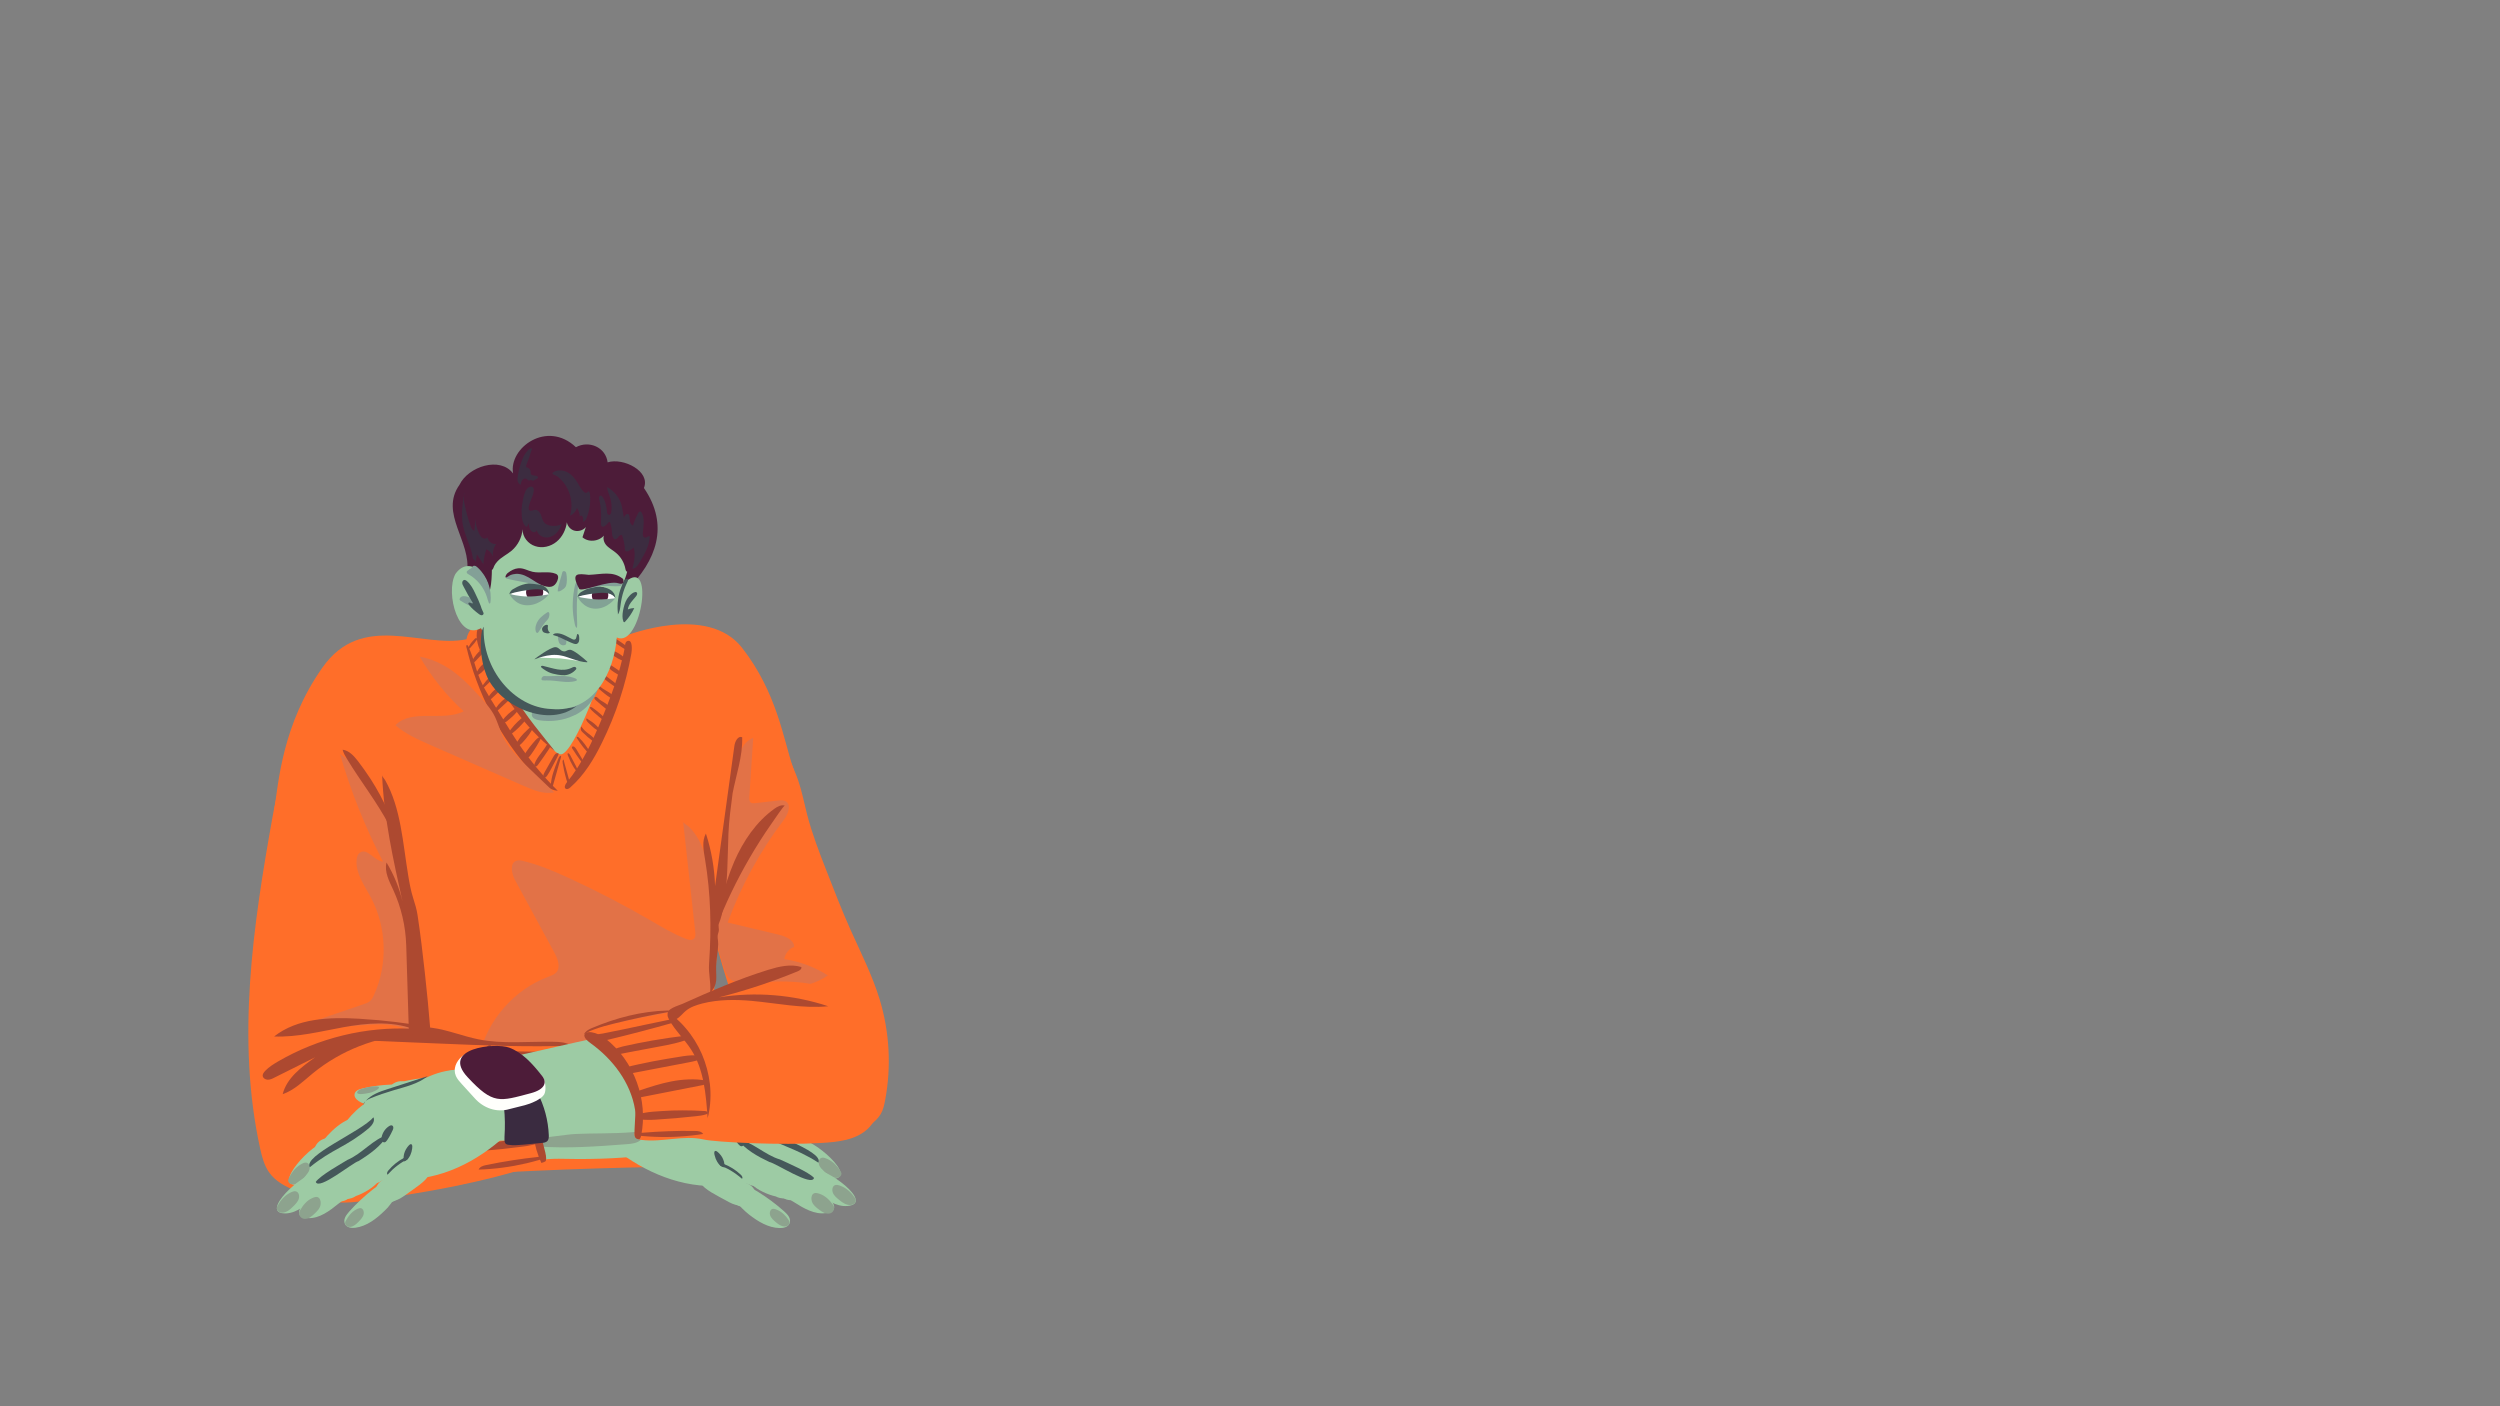 <ns0:svg xmlns:ns0="http://www.w3.org/2000/svg" version="1.1" id="Layer_4" x="0px" y="0px" viewBox="0 0 2562 1441" style="enable-background:new 0 0 2562 1441;" xml:space="preserve" width="2562.0" height="1441.0">
<ns0:rect x="0" y="0" width="2562" height="1441" fill="#808080" stroke="none"/>
<ns0:style type="text/css">
	.st0{fill:#FF6E29;}
	.st1{fill:#E27247;}
	.st2{fill:#9DCBA4;}
	.st3{fill:#8DA38E;}
	.st4{fill:#45585A;}
	.st5{fill:#AD4930;}
	.st6{fill:#3A2B40;}
	.st7{fill:#FFFFFC;}
	.st8{fill:#4D1C39;}
	.st9{fill:#83A097;}
	.st10{fill:#FFFFFF;}
	.st11{fill:#3C2C40;}
	.st12{fill:#FFFEFF;}
	.st13{fill:#4E1C38;}
	.st14{fill:#82A295;}
</ns0:style>
<ns0:g>
	<ns0:path class="st0" d="M705.4,797.8c-1.3,20.6,1.5,41.2,4.9,61.5c11.8,71.1,30.8,141.1,56.5,208.5c10.4,27.1,22.5,54.8,44.3,73.9   s56,27.1,80.3,11.2c4.5-2.9,8.5-6.7,11.2-11.3c2.5-4.3,3.6-9.3,4.5-14.2c6.5-34.3,4.5-70.1-5.7-103.5   c-7.5-24.5-19.2-47.5-29.7-70.9c-8.9-19.9-16.8-40.3-24.7-60.6c-7.4-19-14.8-38-19.9-57.8c-3-11.6-5.2-23.5-9.1-34.8   c-2.6-7.6-6-15-9.3-22.3c-5.7-12.5-11.4-25.1-17.1-37.6c-4.2-9.2-8.5-18.6-15.1-26.3c-5.7-6.7-14-12.6-22.9-13.9   c-3.8-0.5-6,1.7-8.4,4.3c-3.2,3.6-6.3,7.3-9.2,11.2c-11.5,15.4-20.1,32.9-25.3,51.4C707.9,776.6,706.1,787.1,705.4,797.8z" />
	<ns0:path class="st0" d="M744.9,1167.7c-11.3,25.5-43.1,28.6-67.8,28.2c-86.4,1.2-175.5,5.8-261.8,11.1   c-41.9-75.6,16.7-275.6-33.1-322.1c-25.9-25.9-72.1-32.2-101.4-52.9c4.6-30.9,8.6-89.4,49.5-147.7s102.1-19.5,147.8-29.2   c6-39.5,110.1-26.3,140.1-22c9.5,3.2,20.9,8.2,24,18c-0.4,0.5,82.6-32.9,118.3,12.8c35.7,45.7,42.5,94.2,51.9,121.7   c18.7,54.6-59.2,53.4-66,68.9c-23.9,50.2-6.4,53-10.5,108.5C729.7,1033.9,724.4,1099.6,744.9,1167.7z" />
	<ns0:path class="st1" d="M700.1,842.4c4.1,37.6,8.3,75.1,12.4,112.7c0.3,2.5,0.4,5.4-1.5,7c-2.1,1.9-5.3,1.1-7.9,0.1   c-13.1-5-25.2-12.4-37.4-19.5c-27.2-15.8-55.2-30.3-83.8-43.4c-14.9-6.8-30-13.2-45.9-17c-2.1-0.5-4.4-1-6.5-0.3   c-7.4,2.2-5.3,13.3-1.6,20.1c13.4,24.7,26.8,49.4,40.2,74.1c3.6,6.6,6.9,15.6,1.5,20.8c-1.9,1.9-4.5,2.7-7,3.7   c-35.3,12.9-63.2,44.6-71.5,81.3c-2,8.7-2.7,18.4,1.9,26c8,13.1,26.6,13.1,41.2,17.7c8.2,2.6,15.8,7.1,22,13.1   c3.4,3.2,6.5,7,10.9,8.8c5.3,2.1,11.2,0.8,16.8-0.3c27.5-5.4,56.2-4.6,83.4,2.5c5.2,1.4,10.5,3,15.8,2.9c10.5-0.1,20.2-6.5,26.3-15   c6.2-8.5,9.3-18.8,11.5-29c4.1-19.2,5.2-39,6.2-58.7c1-18.2,2-36.5,2.9-54.7c0.7-13.2,1.4-26.3,2-39.5c0.5-11.2,2.4-23.6,0.1-34.7   c-0.7-3.3-2-6.5-2.9-9.7c-1.4-4.7-1.9-9.5-2.5-14.3c-1.3-10-3.4-20.1-7.3-29.5c-2.1-5-4.7-9.8-8-14.2c-1.6-2.1-3.3-4.1-5.2-5.9   C705.4,846.6,700.2,843.3,700.1,842.4z" />
	<ns0:path class="st2" d="M497.9,593.4c0,0-9.4,44.2-4.2,62.6c5.1,18.3,67.6,117.7,81.1,117.1s47.8-89.6,48.9-117.7   c1.2-28.1,1.2-53.4,0-52.5C622.5,603.8,497.9,593.4,497.9,593.4z" />
	<ns0:g id="&#1088;&#1091;&#1082;&#1072;_8_">
		<ns0:g>
			<ns0:path class="st2" d="M731.6,1215.4c-39.5,0.6-77.8-17.8-107.5-43c-21.6-21.4,1.2-41.5,22.4-54.3c22.2-11.9,45.9-12.1,68.4-2.6     c18,7.7,58.2,18,62.6,23.4c2.5,3.2-4.1,24.1-6.5,27.4C769.8,1187.6,754.5,1214.1,731.6,1215.4z" />
			<ns0:path class="st2" d="M718.5,1212.4c-1.3-3.7-0.5-7.8,1.5-11.1c1.7-2.9,4.2-5.3,7.3-6.6c7.4-3,15.7,1.1,22.2,5.8     c4.8,3.5,9.3,7.5,13.5,11.7c2.2,2.3,4.4,4.7,5.7,7.7c1.3,2.9,1.8,6.4,0.5,9.3c-1.9,4.4-7.2,6.5-12,6.1s-9.1-2.7-13.3-5.1     C735.8,1225.7,720.6,1218.5,718.5,1212.4z" />
			<ns0:path class="st2" d="M682.9,1127.6c2.4-16.4,37.1-14.6,51.7-12.6c16.8,6.5,3,21.4-9.3,25.1     C709.4,1144.9,680.1,1146.6,682.9,1127.6z" />
			<ns0:path class="st2" d="M751.4,1217.6c0.6-1.4,1.2-3,2.4-4c1.3-1.1,3.4-1.7,5.1-1.9c4.3-0.5,9.1,1.6,12.1,4.7c2.7,2.9,4.1,7,3.4,11     c-0.7,3.9-3.5,7.4-7.3,8.7c-1.4,0.4-2.8,0.6-4.2,0.6c-2.1,0.1-4.2-0.2-6.1-1c-4-1.7-6.5-5.9-6.8-10.1     C749.7,1222.8,750.3,1220.1,751.4,1217.6z" />
			<ns0:path class="st2" d="M760.4,1238.2c-1.9-1.9-3.7-4-5.1-6.3c-1-1.6-2.2-3.4-2.3-5.3c-0.1-1.9,1-3.8,1.9-5.3c1.3-2,3.3-3.7,5.7-4.4     c5.3-1.6,10.9,1.2,15.6,4.1c9.7,6,18.9,12.8,27.4,20.4c1.8,1.7,3.7,3.4,4.9,5.6c1.2,2.2,1.6,4.9,0.5,7.1c-1.7,3.5-6.1,4.5-10,4.4     c-11.7-0.2-22.4-6.8-31.6-14C765,1242.5,762.6,1240.5,760.4,1238.2z" />
			<ns0:path class="st2" d="M741.9,1136.5c-2.2-0.4-4.4-1-6.3-1.9c-1.3-0.6-3-1.3-3.8-2.6c-0.8-1.2-0.8-3.2-0.6-4.7     c0.2-2.1,1.1-4.2,2.6-5.9c3.4-3.8,8.7-4.6,13.4-4.9c9.7-0.7,19.4-0.4,28.8,0.7c2,0.2,4.1,0.5,5.9,1.5c1.8,0.9,3.1,2.6,3.2,4.7     c0.1,3.2-2.9,6.2-5.8,8c-9,5.7-19.7,6.3-29.5,5.9C747,1137.2,744.4,1137,741.9,1136.5z" />
			<ns0:path class="st3" d="M789.2,1245.3c-0.5-1.8-0.4-4.2,1-5.6c1.8-1.7,4.4-0.6,6.3,0.2c4.7,1.9,8.6,5.8,11.5,10.1     c0.4,0.6,0.8,1.3,1,2c0.3,1.4-0.3,2.8-1.3,3.7s-2.3,1.2-3.6,1.2c-3.3,0-6.3-2.1-8.9-4.3C792.9,1250.6,790.1,1248.4,789.2,1245.3z     " />
			<ns0:path class="st3" d="M764.1,1121.6c-2-0.7-4.2-1.8-4.8-2.8c-0.8-1.3,1.4-1.7,2.9-1.9c3.9-0.6,9.1-0.2,14.5,0.9     c0.8,0.1,1.5,0.3,2.3,0.6c1.4,0.5,2.5,1.4,2.8,2.1c0.4,0.7,0.1,1.3-0.4,1.7c-1.4,1-4.7,1-7.9,0.9     C770.7,1122.8,767.4,1122.7,764.1,1121.6z" />
			<ns0:path class="st2" d="M796.4,1181.5c10.9-6.1,33.3,8.5,43.4,18.9c9.2,14.7-10.9,20.7-21.5,13.7     C801.2,1208.7,778.9,1191.2,796.4,1181.5z" />
			<ns0:path class="st2" d="M768.2,1196.3c0.6-1.4,1.2-3,2.4-4c1.3-1.1,3.4-1.7,5.1-1.9c4.3-0.5,9.1,1.6,12.1,4.7c2.7,2.9,4.1,7,3.4,11     c-0.7,3.9-3.5,7.4-7.3,8.7c-1.4,0.4-2.8,0.6-4.2,0.6c-2.1,0.1-4.2-0.2-6.1-1c-4-1.7-6.5-5.9-6.8-10.1     C766.5,1201.6,767.1,1198.8,768.2,1196.3z" />
			<ns0:path class="st2" d="M784,1147.6c11.2-5.2,32.7,11.3,42,22.6c8.3,15.4-12.1,19.8-22.3,11.8C787.2,1175.1,766,1155.8,784,1147.6z" />
			<ns0:path class="st2" d="M832.1,1180.5c-3,13.2-24.8,9.7-24.2-3.9C806.6,1156,835.9,1162.9,832.1,1180.5z" />
			<ns0:path class="st2" d="M751.2,1129.5c-2.2,13.5-24.1,11.9-24.5-1.8C724.2,1107.3,754,1111.7,751.2,1129.5z" />
			<ns0:path class="st2" d="M757.7,1130c11.2-5.2,32.7,11.3,42,22.6c8.3,15.4-12.1,19.8-22.3,11.8C760.9,1157.6,739.7,1138.3,757.7,1130     z" />
			<ns0:path class="st2" d="M819.4,1168.1c12.2-3.1,62.2,40.1,33,40c-11.7,0-22.3-9.1-31.1-17C812.8,1184.3,803.3,1173.1,819.4,1168.1z" />
			<ns0:path class="st3" d="M839.2,1193.1c-0.5-2-0.2-4.7,1.6-6c2.2-1.6,5.3-0.2,7.5,0.8c5.5,2.6,9.8,7.1,13,12.1c0.4,0.7,0.9,1.5,1,2.3     c0.2,1.5-0.6,3-1.8,3.8c-1.2,0.8-2.8,1.1-4.4,1c-4-0.3-7.3-3-10.3-5.6C843.2,1199.3,840.1,1196.6,839.2,1193.1z" />
			<ns0:path class="st2" d="M754.5,1160.6c10.9-6.1,47.8,14.1,57.9,24.6c9.2,14.7-10.9,20.7-21.5,13.7     C773.9,1193.4,737.1,1170.4,754.5,1160.6z" />
			<ns0:path class="st2" d="M846.4,1210.1c-2.2,13.5-24.1,11.9-24.5-1.8C819.4,1187.9,849.1,1192.3,846.4,1210.1z" />
			<ns0:path class="st2" d="M771.1,1195.7c10.5-7.1,33.8,5.3,44.5,14.8c10.2,13.7-9.5,21.7-20.6,15.6     C777.8,1222.3,754.3,1207.1,771.1,1195.7z" />
			<ns0:path class="st2" d="M792.4,1183.4c0.6-1.4,1.2-3,2.4-4c1.3-1.1,3.4-1.7,5.1-1.9c4.3-0.5,9.1,1.6,12.1,4.7c2.7,2.9,4.1,7,3.4,11     c-0.7,3.9-3.5,7.4-7.3,8.7c-1.4,0.4-2.8,0.6-4.2,0.6c-2.1,0.1-4.2-0.2-6.1-1c-4-1.7-6.5-5.9-6.8-10.1     C790.7,1188.6,791.3,1185.9,792.4,1183.4z" />
			<ns0:path class="st2" d="M823,1219.5c-1.3,13.6-23.3,14.1-24.5,0.5C794.6,1199.9,824.5,1201.5,823,1219.5z" />
			<ns0:path class="st2" d="M833,1198.9c12-4.1,64.5,34.6,35.4,37c-11.7,1-22.8-7.1-32.1-14.3C827.4,1215.6,817.2,1205.2,833,1198.9z" />
			<ns0:path class="st2" d="M742.9,1183.1c10.5-7.1,33.8,5.3,44.5,14.8c10.2,13.7-9.5,21.7-20.6,15.6     C749.5,1209.7,726.1,1194.5,742.9,1183.1z" />
			<ns0:path class="st2" d="M808.8,1209.6c11.7-5.2,66.7,28.4,37.8,33.5c-11.6,2-23.3-5-33-11.2C804.4,1226.8,793.5,1217.4,808.8,1209.6     z" />
			<ns0:path class="st3" d="M832,1231.2c-0.7-2.2-0.8-5.3,0.8-7.2c1.9-2.3,5-1.3,7.1-0.6c5.4,1.8,10,6,13.6,11.1c0.5,0.7,1,1.5,1.2,2.4     c0.4,1.6-0.2,3.5-1.2,4.8c-1.1,1.2-2.5,1.8-4,2c-3.7,0.4-7.2-1.8-10.3-4.2C836.5,1237.4,833.2,1235,832,1231.2z" />
			<ns0:path class="st3" d="M853.3,1221.7c-0.6-2.1-0.5-4.8,1.2-6.4c2.1-1.9,5.3-0.7,7.5,0.2c5.6,2.2,10.3,6.5,13.7,11.5     c0.5,0.7,1,1.5,1.2,2.3c0.3,1.5-0.4,3.2-1.6,4.2c-1.2,1-2.8,1.4-4.3,1.4c-4,0-7.5-2.4-10.6-4.9     C857.7,1227.8,854.4,1225.3,853.3,1221.7z" />
			<ns0:path class="st4" d="M754.5,1203.3c-3.7-2.7-7.6-5-11.7-6.9c-1.2-0.5-4.9-1.4-5.3-2.7c-0.7-2.2,3.1-1.3,4-1     c6.5,2.5,12.6,6.3,17.7,11.2c1.2,1.1,2.3,3,1.2,4.1C760.5,1207.9,755,1203.6,754.5,1203.3z" />
			<ns0:path class="st4" d="M834.2,1207.1c-5.3-6-28.1-15.7-34.9-18.9c-15.1-4.3-29.2-18.8-43.6-20.7c8.3,10.7,20.5,17.5,32.7,23.3     C794.6,1191.7,832.3,1216.7,834.2,1207.1z" />
			<ns0:path class="st4" d="M838.7,1191.5c5.9-12.5-56.8-30.6-70.4-43.6c-1.5,4,2.1,7.9,5.6,10.4     C799.3,1175.2,813.5,1175.3,838.7,1191.5z" />
			<ns0:path class="st4" d="M735,1190.6c-1.2-2-2.1-4.2-2.6-6.5c-0.3-1.1-0.9-3.5,0.2-4.4c1.4-1.1,4.1,2,4.9,2.8     c2.2,2.3,3.7,5.2,4.5,8.3c0.4,1.8,0.6,3.7,0.5,5.5C739.1,1196.1,736.5,1193.2,735,1190.6z" />
			<ns0:path class="st4" d="M750.7,1164.3c-0.4-1-1-1.8-1.3-2.8s-0.3-2.2,0.5-2.8c1-0.9,2.6-0.5,3.8,0.2c4,2.1,7.2,5.9,8.5,10.2     c0.3,1.1,0.6,2.3,0.3,3.4s-1.2,2.1-2.4,2.2c-1.3,0.1-2.4-1-3.3-2c-3.2-3.8-6-7.9-8.2-12.3" />
			<ns0:path class="st4" d="M774.7,1130.9c-6.9-6.3-15.9-8.2-24.5-10c-14-2.9-28-5.8-42-8.7c11.1,6.8,24,8.3,36.4,10.5     c8.3,1.5,16.5,3.4,24.6,5.6c3.2,0.9,6.8,2.2,8,5.8" />
		</ns0:g>
		<ns0:path class="st2" d="M545.1,1093.7c-20.3-2.3-43-3.9-59.1,8.7c-7.7,6-12.9,14.7-17.1,23.5c-4.8,10.1-8.6,21-8.5,32.2    c0.1,11.2,4.6,22.8,13.6,29.4c15.7,11.4,76.7-0.6,99,0c23.9,0.7,60.9,0.2,84.6-3.2c14.5-2.1,24.6-9.5,35.3-19.7    c11.5-11,17.2-26.5,11.2-41.8c-1.8-4.6-4.5-8.8-9.1-11c-5.7-2.7-12.5-2.9-18.7-3.6c-20.7-2.3-41.3-4.6-62-6.9    c-20.6-2.3-41.1-4.6-61.7-6.9C550.2,1094.2,547.6,1093.9,545.1,1093.7z" />
	</ns0:g>
	<ns0:path class="st0" d="M279.4,836.6c-20.2,112.5-37.3,228.7-12.8,340.4c1.9,8.5,4.1,17.1,9,24.2c6.6,9.5,17.4,15.2,28.3,19.3   c17.6,6.5,36.7,9.6,55.2,6.6s36.3-12.6,47.3-27.8c5.7-7.9,9.5-17,12.4-26.2c8.4-26.6,10.1-54.8,10.8-82.7   c1.5-69.3-3.4-138.7-14.6-207c-4.1-24.6-9.2-49.8-22.7-70.8s-37.3-37.1-62.1-34.8c-11.1,1-21.6,5.7-30.5,12.2   c-3.6,2.5-8.9,5.9-10.7,10c-2.3,5.1-3.9,10.8-5.3,16.1C281.9,822.9,280.6,829.8,279.4,836.6z" />
	<ns0:path class="st0" d="M427.8,1056.3c18,0,36.2,1.4,53.4,6.9c6,1.9,11.9,4.3,18.1,5.5c6.5,1.2,13.2,1.1,19.9,1   c18.6-0.3,37.3,0.1,55.9,1.2c6,0.3,13.3,1.6,15.4,7.3c-33.1,22-47.2,68.7-31.8,105.4c0.5,1.2,1,2.5,0.9,3.8   c-0.3,2.9-3.5,4.4-6.3,5.4c-58.4,19.2-119.2,30-180.2,37.9c-16.9,2.2-35.3,3.8-49.6-5.4c-14.3-9.3-20.5-27.1-22.9-44   c-2.4-16.6-2-33.7,1-50.2c1.3-7.2,3.2-14.3,5.1-21.3c1.1-4.2,2.2-8.5,4.3-12.3c4.9-9.2,15.5-15.4,24.2-20.3   c13-7.3,27.2-12.3,41.8-15.5c14.8-3.3,30-4.8,45.2-5.1C424,1056.3,425.9,1056.3,427.8,1056.3z" />
	<ns0:path class="st5" d="M381,1066.5c14,0.6,28,1.2,42,1.8c9.7,0.4,19.4,0.8,29.1,1.2c44.5,1.9,89.1,3.7,133.7,2.1   c-5.4-3.5-12.1-3.9-18.5-4c-25.7-0.5-51.8,2.6-77-2.5c-16-3.2-31.2-9.6-47.4-11.8c-5.8-0.8-11.7-1.3-17.4,0.1   c-6.1,1.4-12.1,3.3-18.1,4.9c-4.5,1.2-9,2.5-13.5,3.8c-2.2,0.7-4.3,1.4-6.5,2.1C385.7,1064.8,382.8,1066.5,381,1066.5z" />
	<ns0:path class="st1" d="M753.9,789.4c1.9-13.1,5.6-28.6,18-33.2c-1.3,20.2-2.7,40.5-4,60.7c-0.1,2-0.1,4.4,1.5,5.6   c1.2,0.9,2.8,0.7,4.3,0.6c7.9-0.9,15.8-1.8,23.6-2.7c2.6-0.3,5.4-0.6,7.7,0.7c6.6,3.6,2.5,13.6-2,19.5   c-24.2,31.8-43.5,67.3-57.3,104.8c17.5,4.2,35,8.4,52.5,12.5c7,1.7,15.7,5.3,15.6,12.5c-5.3,1.9-9.3,6.9-10,12.5   c15.8,2.4,31.1,8.1,44.6,16.7c-25,17.6-58.7,13.1-88.8,7.9c-4.1-0.7-8.4-1.5-11.5-4.2c-2.8-2.5-4.2-6.2-5.5-9.8   c-8.3-23.9-14.8-50.3-8.8-75.5c1.4-5.9,3-11.2,3.9-17.2c1-7.1,2-14.2,3.1-21.3c2-14.1,4.1-28.3,6.1-42.4   C749.4,821.2,751.7,805.3,753.9,789.4z" />
	<ns0:path class="st5" d="M489.1,657.5c1.3,6.7,4.4,12.9,7.6,18.9c18.5,35,40.4,69.3,71.9,93.3c-3-3.8-6.1-7.5-9.1-11.3   c-8-10-16-20-23.2-30.5c-8.6-12.6-16.1-25.9-22.9-39.5c-6.8-13.6-12.9-27.5-18.9-41.4c-0.6-1.5-1.3-3.4-2.8-4.2   c-1.8-0.9-2.1,1-2.5,2.4C488.2,649.2,488.3,653.5,489.1,657.5z" />
	<ns0:path class="st5" d="M616.9,736.2c-9.6,23.2-20.1,46.4-36.1,65.7c-1.6,2-3.1,5.3-0.9,6.5c1.5,0.8,3.2-0.3,4.5-1.4   c14.2-12.4,24.2-28.9,32.5-45.9c14.2-28.8,24.4-59.6,30.1-91.2c0.5-2.6,1.8-14.9-4-13c-2.6,0.9-2.4,4.7-2.8,7   c-0.6,3.5-1.4,6.9-2.2,10.3c-3.2,13.7-7.6,27-12.5,40.2C622.8,721.7,619.9,729,616.9,736.2z" />
	<ns0:path class="st5" d="M550.1,797.1c5.9,6.3,12.9,12.6,21.5,13.3c-15-14.8-28.6-31.2-40.4-48.7c-4.8-7.1-9.2-14.3-13.7-21.6   c-4.4-7.1-8.7-14.2-13.1-21.2c-4.6-7.4-9.1-14.8-12.5-22.8c-2.6-6.2-4.5-12.7-6.5-19.2c-1-3.2-2.1-6.5-3.4-9.6   c-0.6-1.6-1.3-3.1-2-4.7c-0.4-0.8-1.4-2.6-2.1-0.9c-0.4,0.9,0.6,3.2,0.8,4.2c0.4,1.5,0.8,3,1.1,4.5c0.8,3.1,1.6,6.1,2.5,9.1   c1.8,6.1,3.8,12.1,6,18c4.4,11.8,9.5,23.3,15.3,34.5c5.8,11.1,12.4,21.9,19.6,32.2c7.2,10.3,15.1,20.2,23.7,29.5   C548,794.9,549.1,796,550.1,797.1z" />
	<ns0:path class="st5" d="M582.1,803.9c0.2,0.5,0.6,1.1,1.1,0.8c0.8-2.7,0-5.5-0.7-8.1c-0.9-3.1-1.7-6.2-2.6-9.4   c-0.4-1.5-0.9-3.1-1.3-4.6c-0.2-0.8-0.4-1.6-0.6-2.3c-0.1-0.3-0.2-1.6-0.6-1.8c-0.6-0.2-0.9,1.6-0.9,1.9c0,1.5,0.4,3,0.7,4.5   c0.5,3,1.1,6,1.9,9C579.9,797.3,580.9,800.6,582.1,803.9z" />
	<ns0:path class="st5" d="M589.5,788.6c0.4,0.6,1,1.2,1.8,1.2c0.6-1.5-0.2-3-0.9-4.4c-2.1-3.9-4.2-7.8-6.2-11.8   c-0.3-0.5-1.9-2.6-2.5-1.3c-0.4,0.8,0.7,2.8,1,3.5c1.1,2.9,2.4,5.7,4,8.4C587.5,785.7,588.4,787.2,589.5,788.6z" />
	<ns0:path class="st5" d="M598.5,784.1c0.6-2-0.5-4-1.6-5.8c-2.1-3.5-4.1-6.9-6.2-10.4c-0.8-1.2-2.3-3.6-4.1-2.8   c-1.3,0.5,0.1,2.4,0.6,3.1c2.2,3.5,4.5,7,7,10.3c0.7,1,1.4,1.9,2.1,2.8C596.5,781.7,598.5,783.8,598.5,784.1z" />
	<ns0:path class="st5" d="M605.3,774.2c0.7-1,0-2.5-0.6-3.5c-3.3-5.2-6.7-10.4-11.2-14.6c-0.5-0.5-1.4-1.2-2.1-0.9   c-0.7,0.3-0.4,0.9-0.1,1.4c0.9,1.5,1.9,3,2.9,4.4c2.1,3,4.4,6,6.8,8.7C602.4,771.2,603.8,772.7,605.3,774.2z" />
	<ns0:path class="st5" d="M611,761.9c0.2-0.6,0-1.2-0.2-1.8c-2.3-5.8-9.1-8.2-13-13c-0.8-0.9-1.4-1.9-2.3-2.7c0.1,0.1-0.2,2.1-0.2,2.5   c0,0.5-0.1,1,0.1,1.4c0.5,1.3,2,2.5,3,3.4c2.5,2.5,5.1,4.8,7.9,6.8C607.7,759.8,609.4,760.9,611,761.9z" />
	<ns0:path class="st5" d="M614.1,749.7c0.8,0.5,1.7,1,2.6,1c0.3-0.6-0.2-1.3-0.7-1.8c-2.8-3.3-5.7-6.6-9.2-9c-1.6-1.1-3.3-2-4.8-3.2   c-0.4-0.4-0.8-0.7-1.1-0.1c-0.2,0.5-0.1,1.2,0.1,1.7c0.7,1.5,2.5,2.9,3.6,4c1.3,1.3,2.8,2.6,4.2,3.8   C610.6,747.3,612.3,748.5,614.1,749.7z" />
	<ns0:path class="st5" d="M622.7,741.3c0.4-1.1-0.3-2.4-1.1-3.3c-4-5-9.2-8.9-14.3-12.7c-0.8-0.6-1.8-1.1-2.6-0.5   c-1.3,1.1,4.9,6.1,5.6,6.7c2.5,2.2,5.1,4.4,7.8,6.4C619.6,739.1,621.1,740.2,622.7,741.3z" />
	<ns0:path class="st5" d="M620.7,726.2c2.3,1.9,4.7,3.9,7.6,4.5c0.6-1.3-0.3-2.7-1.2-3.8c-2.2-2.7-4.9-5-7.8-6.9   c-1.8-1.2-3.8-2.1-5.4-3.6c-1-0.9-2-2.2-3.4-2.3c-1.2,0-1.6,0.9-1.2,1.9c0.6,1.3,2,2.2,3,3.1c1.3,1.2,2.6,2.3,3.9,3.4   C617.7,723.7,619.2,724.9,620.7,726.2z" />
	<ns0:path class="st5" d="M629.3,717.4c0.4,0.2,0.9,0.5,1.3,0.2c0.6-0.3,0.4-1.2,0.1-1.7c-1.6-2.9-4.3-5-7.2-6.7   c-2.1-1.3-4.2-2.4-6.2-3.8c-0.6-0.4-4.5-4-4.6-1.7c-0.1,1.7,2.7,3.5,3.7,4.5c1.9,1.6,3.8,3.2,5.9,4.7   C624.5,714.5,626.9,716,629.3,717.4z" />
	<ns0:path class="st5" d="M633.9,706c0.3,0.2,0.8,0.4,1.1,0.1c0.4-0.3,0.2-0.9-0.1-1.2c-2.1-3.2-5.2-5.6-8.3-7.9   c-1.7-1.2-3.3-2.5-4.9-3.7c-1.2-0.9-3.3-2.3-4.8-1.1c-1.4,1,1.1,2.5,1.8,3.1c3.1,2.5,6.3,5,9.6,7.2   C630.1,703.7,632,704.9,633.9,706z" />
	<ns0:path class="st5" d="M637.4,693.6c0.3,0.1,0.6,0.3,0.9,0.1c0.3-0.1,0.5-0.5,0.5-0.9c0.1-1.8-1.3-3.2-2.7-4.2   c-3.4-2.7-7.1-5-10.8-7.4c-1-0.7-2.1-1.3-3.1-2c-0.7-0.5-1.6-1-2.5-0.5c-0.5,0.3-0.6,0.8-0.4,1.3c0.5,1.5,2.1,2.7,3.2,3.6   c2.8,2.5,5.9,4.8,9.2,6.7C633.6,691.7,635.5,692.7,637.4,693.6z" />
	<ns0:path class="st5" d="M637.2,676.7c1.4,0.6,2.8,1.1,4.3,0.9c0.5-1.1-0.4-2.3-1.2-3.1c-4.7-4.7-10.8-7.9-17.3-9c0.1,0-0.1,1.7,0,1.9   c0.2,0.4,0.5,0.5,0.8,0.7c1,0.6,2,1.6,2.9,2.4c2.1,1.6,4.3,3,6.5,4.3C634.5,675.4,635.8,676.1,637.2,676.7z" />
	<ns0:path class="st5" d="M639.8,664.9c1,0.6,2.6,1,3.1,0c0.3-0.6-0.1-1.4-0.5-2c-1.2-1.5-2.8-2.6-4.3-3.6c-2.9-1.9-5.8-3.9-8.6-5.8   c-1.2-0.8-3.2-2.4-4.8-1.8c-1.2,0.4,0,1.9,0.4,2.4c2.3,2.9,5.8,5,8.8,7C635.8,662.4,637.7,663.7,639.8,664.9z" />
	<ns0:path class="st5" d="M635.7,650.1c1.6,1.1,3.4,2.2,5.3,1.9c-0.5-2-2.2-3.4-3.7-4.7c-1.6-1.4-3.2-2.7-4.9-4c-1.5-1.3-3.2-2.6-5.1-3   c-0.6-0.1-3.1-0.7-3.3,0.4c-0.1,0.9,1.3,2,1.9,2.4c1.1,1,2.4,1.9,3.6,2.8C631.5,647.2,633.6,648.6,635.7,650.1z" />
	<ns0:path class="st5" d="M479.3,665c0.9,0.3,1.9-0.4,2.6-1.1c1.4-1.5,2.8-3,4.1-4.6c0.6-0.8,1.2-1.6,1.8-2.5c0.3-0.5,1.4-1.6,1.2-2.2   c-0.1-0.5-0.8-0.7-1.3-0.6c-0.8,0.1-1.3,0.8-1.8,1.4c-1.3,1.4-2.6,2.8-3.7,4.3C482,660,479,664.9,479.3,665z" />
	<ns0:path class="st5" d="M494.4,665.3c-4.7,2.6-7.8,7.4-10.7,11.9c-0.3,0.5-0.7,1.3-0.3,1.8c0.2,0.3,0.6,0.4,0.9,0.4   c1.2,0,2.1-1,2.9-1.8c2.1-2.2,4.1-4.4,6.2-6.6c1.5-1.7,3.1-3.4,3.9-5.5c0.1-0.3,0.2-0.6,0.1-0.9c-0.2-0.6-1.1-0.6-1.8-0.4   c-2.1,0.6-4,1.7-5.4,3.3" />
	<ns0:path class="st5" d="M499.6,677.4c-5.1,2.8-9.3,7.4-11.6,12.7c-0.1,0.3-0.3,0.6-0.2,0.9c0.1,0.6,0.7,0.9,1.3,0.9s1.1-0.3,1.5-0.6   c4.9-3.2,8.4-8,11.9-12.6c0.4-0.6,0.9-1.2,0.9-2c-2.9,0-5.6,1.7-8,3.3" />
	<ns0:path class="st5" d="M494.7,702.3c-0.5,0.6-0.9,1.6-0.3,2.2c0.6,0.6,1.7,0,2.3-0.6c2.7-2.6,5.3-5.1,8-7.7c1.3-1.3,2.7-2.6,4-3.8   c0.9-0.9,2.1-1.8,2-3.2c-0.2-3-7.9,3.8-8.7,4.5C499.3,696.3,496.9,699.2,494.7,702.3z" />
	<ns0:path class="st5" d="M499.8,717.4c1.5,0.5,3-0.6,4.1-1.6c3.1-2.8,6-5.6,8.9-8.6c1.4-1.4,2.9-2.8,4.2-4.3c0.2-0.3,1-1,0.6-1.4   c-0.7-0.8-4,1-4.6,1.3c-2.3,1.1-4.5,2.5-6.3,4.3C503.9,709.7,500.2,713.3,499.8,717.4z" />
	<ns0:path class="st5" d="M506,729.3c1.7,0.6,3.4-0.6,4.7-1.8c3.1-2.7,6-5.5,9-8.3c0.7-0.7,5.9-4.9,4.6-6.2c-0.9-0.9-4,1.2-4.7,1.7   c-2.4,1.4-4.6,3-6.5,5c-1.4,1.4-2.8,2.9-3.9,4.6C508.7,724.6,505.9,729.3,506,729.3z" />
	<ns0:path class="st5" d="M520,738.7c3.4-2.7,6.8-5.7,9.6-9.1c0.4-0.5,3.6-4.6,1.1-4.3c-2.2,0.2-4.5,2.1-6.1,3.3c-2.6,1.9-4.9,4-7.1,6.5   c-0.8,0.9-1.5,1.8-2.2,2.6c-0.5,0.7-1.5,1.6-1.5,2.6c0,1.8,4.4-0.3,5.2-0.8C519.2,739.3,519.6,739,520,738.7z" />
	<ns0:path class="st5" d="M520.3,752.1c-0.2,0.3-0.4,0.8-0.2,1c0.1,0.2,0.4,0.2,0.6,0.2c1.5,0.1,2.9-0.8,4.1-1.7   c5.4-4.1,10-9.2,14.5-14.3c0.4-0.5,0.9-1,0.9-1.7c0-1-1.1-1.6-2.1-1.6c-1.4,0.1-2.7,1.2-3.7,2.1c-1.3,1.1-2.6,2.2-3.8,3.4   c-2.5,2.4-4.8,5-6.9,7.7C522.5,748.9,521.3,750.5,520.3,752.1z" />
	<ns0:path class="st5" d="M527.3,765.1c3.3,0.5,6.2-1.9,8.4-4.4c2.4-2.5,4.6-5.3,6.6-8.1c1-1.5,2-3,2.9-4.5c0.5-0.9,2.3-3.4,0.1-3.1   c-2.5,0.3-3.5,1.7-5.2,3.3c-2.4,2.3-4.7,4.5-6.8,7.2C531,758.5,529,761.7,527.3,765.1z" />
	<ns0:path class="st5" d="M539.5,770.2c-1.3,1.8-2.5,3.8-2.7,6c0,0.3,0,0.5,0.1,0.8c0.3,0.7,1.2,0.8,2,0.6c2.4-0.5,4-2.6,5.4-4.5   c3.8-5.3,7.2-10.8,10.1-16.6c1.2-2.4-1.4-1.3-2.6-0.6c-2.3,1.4-4,3.8-5.8,5.8C543.7,764.4,541.5,767.2,539.5,770.2z" />
	<ns0:path class="st5" d="M554.4,771.9c-2.6,3.4-5.2,6.9-6.6,10.9c-0.3,0.7-0.5,1.6,0,2.2c0.5,0.6,1.4,0.6,2,0.3c0.7-0.3,1.1-1,1.6-1.6   c3.9-5.3,7.6-10.7,11.2-16.1c0.6-1,1.5-2.3,1.1-3.5c-0.3-0.9-1.6-1.5-2.5-1.2c-0.8,0.2-1.3,1.1-1.7,1.8c-0.6,1.1-1.3,2.1-2,3   C556.5,769.2,555.5,770.5,554.4,771.9z" />
	<ns0:path class="st1" d="M348.2,771.9c11,38.4,25.9,75.6,44.3,111.1c-8.9-0.7-16.1-14.3-23.5-9.3c-2.6,1.7-3.5,5.1-3.6,8.2   c-0.8,13.7,8.2,25.6,14.6,37.7c16.3,30.5,17.6,68.6,3.3,100c-1,2.3-2.2,4.6-4.1,6.3c-1.9,1.6-4.2,2.4-6.6,3.2   c-17.9,6.1-35.9,12.2-53.8,18.4c30.9,12.5,68.1-6,98.6,7.5c1.9,0.8,3.8,1.8,5.8,1.4c3.8-0.7,5.2-5.2,5.7-9   c5.8-46-18.7-91.1-16.7-137.4c0.5-11.6,2.5-23.5,0-35c-1.9-8.7-5.3-17.3-8.1-25.7c-6.6-19.7-17.1-38.1-30.6-53.8   c-3.8-4.4-7.7-8.5-11.9-12.4c-2.2-2-4.4-4-6.6-5.9C353.5,776.1,348.6,773.4,348.2,771.9z" />
	<ns0:path class="st5" d="M558.3,791c-1,1.9-2.1,4-1.4,6c1.5,0.6,2.9-0.8,3.8-2c1.7-2.4,3-5,4.4-7.6c1.8-3.4,3.5-6.8,5.3-10.1   c0.8-1.6,1.9-3.3,2.1-5.1c-2.9-1.2-4.1,1.2-5.4,3.3c-1.9,3.3-3.8,6.6-5.6,9.9C560.5,787.3,559.4,789.2,558.3,791z" />
	<ns0:path class="st3" d="M649.4,1155.9c-27.9,2-55.7,4.1-83.6,6.1c-3.9,0.3-8,0.6-11.2,2.8c-3.2,2.2-5.2,6.8-3,10.1   c30.1,2.2,60.2,0,90.3-2.3c5.4-0.4,11.4-0.9,15.4-5c3-3.1,5.7-8.7,0.3-10.8C655,1155.8,652.1,1155.7,649.4,1155.9z" />
	<ns0:path class="st5" d="M571.3,779.8c-3.1,7.9-6.3,16-6.8,24.5c0,0.7,0.1,1.7,0.8,1.8c0.8,0.1,1.2-0.8,1.5-1.5   c1.5-5.1,2.9-10.2,4.3-15.3c0.7-2.6,1.5-5.1,2.2-7.7c0.4-1.3,0.7-2.5,1.1-3.8c0.2-0.6,1-2.6,0.4-3.1   C573.4,773.6,571.6,779.1,571.3,779.8z" />
	<ns0:path class="st5" d="M391.6,794.5c1.8,43.7,11.4,86.7,20.9,129.3c-3.4-14-8.9-27.6-16.4-39.9c-2.4,9.6,2.8,19.2,6.9,28.1   c8.2,17.8,12.7,37.3,13.3,56.9c0.9,29.4,1.8,58.8,2.7,88.1c7.4,0.4,14.7,0.3,22.1-0.4c-1.6-19.9-3.5-39.8-5.7-59.6   s-4.5-39.6-7.5-59.3c-0.9-6-2.7-11.7-4.5-17.4c-2.4-7.6-3.8-15.5-5.1-23.4c-2.8-16.8-4.6-33.7-7.8-50.4c-3.1-16.3-7.6-32.5-15.8-47   C394.1,798.5,391.6,795.7,391.6,794.5z" />
	<ns0:path class="st5" d="M483,1183.9c-3-24.4-5.9-50,3.3-72.8c4.6-11.5,12.1-21.7,16.1-33.5c0.5-1.4,2.2-6.3-0.2-6.7   c-2-0.3-4.2,3-5.2,4.2c-3.4,4.1-6.4,8.4-9,13c-5.4,9.2-9.2,19.3-11.6,29.7c-2.3,10.4-3.1,21.1-2.3,31.7c0.8,10.6,3.3,21.1,7.5,31   C481.9,1181.5,482.9,1182.9,483,1183.9z" />
	<ns0:path class="st5" d="M570.1,1083.8c-25.3,29-31.5,73.2-15.3,108c4-1.3,4.9-1.2,4.9-4.7c-0.1-6.9-5.2-19.5-5.4-26.4   c-0.9-28.1,12.6-55.3,32-75.8c2-2.1,7.5-8.5,2.8-10.8c-3.4-1.7-9.2,1.4-11.9,3.2C574.5,1079.2,572.2,1081.4,570.1,1083.8z" />
	<ns0:path class="st5" d="M368.1,1044c-30.3-1.8-63.4-0.6-87.2,18.2c23.9,0.9,47.5-5.2,71.1-9.5c23.6-4.3,48.5-6.5,71,1.6   c-47.9-2.5-96.4,9.3-137.9,33.4c-4.8,2.8-9.6,5.8-13.4,9.8c-1.3,1.4-2.6,3-2.5,4.9c0.2,2.4,2.7,4,5.1,4.1c2.4,0.1,4.7-1,6.8-2.1   c14-7,27.9-13.9,41.9-20.9c-14,9.9-29.1,21.1-33.3,37.8c11.9-4.1,21.1-13.3,30.8-21.3c28.7-23.5,64.9-37.7,101.9-39.8   c3.3-0.2,11.7-0.4,11.8-5.3c0.1-4.9-8.3-4.8-11.4-5.2c-11.5-1.7-23.1-3.1-34.8-4.2C381.3,1044.9,374.7,1044.4,368.1,1044z" />
	<ns0:path class="st5" d="M501,1077c-1.6,0-3.8,0.6-3.6,2.1c0.1,1.3,1.8,1.7,3,1.8c22.7,1.9,45.5,3.4,68.3,4.5   c3.6,0.2,12.6,0.2,13.5-4.9c0.6-3.5-7.9-2.5-9.8-2.5c-15.1,0.1-30.2-0.4-45.3-0.6C518.4,1077.2,509.7,1077.1,501,1077z" />
	<ns0:path class="st5" d="M488.8,1096.3c-2.2,0.2-5.2,1.2-4.9,3.4c11.4,2.6,23.2,2.5,34.9,2.5c10.4,0,20.9-0.1,31.3-0.1   c5.1,0,10.3,0.1,15.4-0.2c1.1-0.1,6.6,0.1,5.5-2.1c-0.8-1.7-4.9-2.6-6.5-3.1c-3.4-1-6.7-1.4-10.2-1.6c-10.3-0.3-20.7-0.4-31-0.3   C511.8,1094.9,500.3,1095.4,488.8,1096.3z" />
	<ns0:path class="st5" d="M495.7,1116.4c-5.8,0.3-11.7,0.7-17,2.9c-1.2,0.5-2.6,1.8-1.9,2.9c4.6,1.4,9.6,1.4,14.4,1.4   c21.1,0,42.2,0,63.3-0.1c2.3,0,4.9-0.2,6.5-1.9c1-1.1,1-3,0.2-4.1c-1.1-1.5-3.2-1-4.8-1.1c-4.9-0.2-9.7-0.4-14.6-0.5   c-9.9-0.2-19.7-0.3-29.6,0C506.7,1116,501.2,1116.2,495.7,1116.4z" />
	<ns0:path class="st5" d="M476.2,1145.9c-0.8,2.2,2.5,3.4,4.8,3.4c22.2,0.1,44.3,0.1,66.5,0.2c2.1,0,4.4,0,6-1.4c1.3-1.1,1.9-4.1,0-4.9   c-0.7-0.3-1.7-0.1-2.5-0.1c-1.4-0.1-2.7-0.3-4-0.5c-5.8-0.8-11.6-1.6-17.4-2.1c-11.5-1.1-23.2-1.4-34.7,0.3   C488.5,1141.7,482.1,1143.4,476.2,1145.9z" />
	<ns0:path class="st5" d="M484.2,1175.9c-1.3,0.3-2.9,1.5-2.3,2.7c0.3,0.6,1,0.7,1.6,0.8c3.6,0.5,7.3,0.3,11,0   c13.6-1.1,27.2-2.5,40.8-4.3c3.2-0.4,6.3-0.8,9.4-1.6c2.5-0.6,6.8-1.2,8.4-3.5c2.6-3.8-5.2-4.1-7-4.1c-6.2-0.1-12.6,1-18.8,1.7   c-6.9,0.9-13.7,1.9-20.5,3.2C499.2,1172.3,491.6,1174,484.2,1175.9z" />
	<ns0:g id="&#1088;&#1091;&#1082;&#1072;_7_">
		<ns0:g>
			<ns0:path class="st2" d="M382,1163.6c-2.8-3-11.7-23-9.5-26.5c3.7-5.9,42.6-20.6,59.6-30.2c21.4-11.9,44.9-14.3,68.3-5     c22.5,10.4,47.4,27.8,28.2,51.5c-26.8,28.3-62.8,50.8-102.1,54.6C403.7,1209.3,385.6,1184.6,382,1163.6z" />
			<ns0:path class="st2" d="M416.1,1224.2c-3.9,2.8-7.9,5.6-12.6,6.5s-10.2-0.6-12.6-4.7c-1.6-2.8-1.6-6.2-0.6-9.3c1-3,2.9-5.7,4.9-8.2     c3.7-4.7,7.7-9.1,12.1-13.2c5.9-5.4,13.7-10.5,21.4-8.3c3.2,0.9,6,3.1,8,5.7c2.3,3.1,3.5,7.1,2.7,10.9     C437.9,1209.9,423.5,1218.7,416.1,1224.2z" />
			<ns0:path class="st2" d="M424.5,1132.5c-12.6-2.4-28-15.6-12-24c14.3-3.7,48.5-9.2,52.8,6.8C470.2,1134,440.8,1135.6,424.5,1132.5z" />
			<ns0:path class="st2" d="M409.5,1220.1c0.1,4.3-1.9,8.7-5.6,10.8c-1.8,1-3.9,1.5-6,1.6c-1.4,0.1-2.9,0.1-4.3-0.2     c-3.9-0.8-7.1-4-8.2-7.8c-1.1-3.8-0.2-8.1,2.2-11.3c2.6-3.5,7.1-6,11.5-6c1.7,0,3.9,0.4,5.3,1.3c1.3,0.9,2.1,2.4,2.8,3.7     C408.5,1214.7,409.4,1217.4,409.5,1220.1z" />
			<ns0:path class="st2" d="M394.1,1240.8c-8.4,8.2-18.2,15.8-29.9,17.4c-3.8,0.5-8.3,0-10.4-3.3c-1.3-2.1-1.2-4.8-0.2-7.1     c1-2.3,2.6-4.2,4.2-6.1c7.6-8.5,16-16.3,25-23.3c4.4-3.4,9.6-6.8,15-5.8c2.4,0.5,4.6,1.8,6.1,3.7c1.1,1.4,2.4,3.2,2.5,5.1     c0.1,1.9-0.9,3.9-1.7,5.5c-1.1,2.5-2.7,4.7-4.4,6.9C398.5,1236.4,396.4,1238.7,394.1,1240.8z" />
			<ns0:path class="st2" d="M400,1132.4c-9.8,1.5-20.4,2-30-2.6c-3.1-1.5-6.4-4.1-6.7-7.3c-0.2-2.1,1-3.9,2.7-5s3.7-1.6,5.7-2.1     c9.2-2.2,18.8-3.5,28.5-3.9c4.7-0.2,10.1,0,13.9,3.4c1.7,1.5,2.8,3.5,3.2,5.6c0.3,1.5,0.6,3.4-0.1,4.7c-0.7,1.4-2.2,2.2-3.5,3     c-1.9,1.2-4,2-6.1,2.6C405.2,1131.5,402.6,1132,400,1132.4z" />
			<ns0:path class="st3" d="M367.5,1252c-2.4,2.5-5.1,4.9-8.4,5.3c-1.3,0.1-2.6-0.1-3.7-0.8c-1.1-0.8-1.9-2.1-1.7-3.5     c0.1-0.8,0.4-1.5,0.8-2.1c2.4-4.7,5.9-8.9,10.3-11.3c1.8-1,4.4-2.3,6.3-0.9c1.6,1.2,1.9,3.6,1.6,5.5     C372.1,1247.3,369.6,1249.8,367.5,1252z" />
			<ns0:path class="st3" d="M374.7,1120.7c-3.1,0.5-6.4,0.9-8,0c-0.6-0.3-0.9-0.9-0.6-1.7c0.3-0.7,1.3-1.7,2.6-2.4     c0.7-0.4,1.5-0.6,2.2-0.8c5.2-1.6,10.4-2.7,14.3-2.5c1.6,0.1,3.8,0.2,3.1,1.6c-0.5,1.1-2.6,2.5-4.5,3.3     C380.7,1119.8,377.5,1120.3,374.7,1120.7z" />
			<ns0:path class="st2" d="M340.4,1216.2c-9.8,8.2-30.4,4.4-22.9-11.2c8.9-11.5,29.5-28.5,41-23.6     C376.9,1189.3,356.6,1209,340.4,1216.2z" />
			<ns0:path class="st2" d="M390.5,1200.9c0.1,4.3-1.9,8.7-5.6,10.8c-1.8,1-3.9,1.5-6,1.6c-1.4,0.1-2.9,0.1-4.3-0.2     c-3.9-0.8-7.1-4-8.2-7.8c-1.1-3.8-0.2-8.1,2.2-11.3c2.6-3.5,7.1-6,11.5-6c1.7,0,3.9,0.4,5.3,1.3c1.3,0.9,2.1,2.4,2.8,3.7     C389.5,1195.5,390.4,1198.1,390.5,1200.9z" />
			<ns0:path class="st2" d="M351.2,1182.8c-9.2,9.1-30,7-23.4-9.2c8.1-12.3,27.5-31,39.3-27.1C385.8,1152.6,366.9,1174.1,351.2,1182.8z" />
			<ns0:path class="st2" d="M346.5,1177.8c2,13.5-19.2,19.4-23.7,6.6C317.1,1167.4,345.5,1157.2,346.5,1177.8z" />
			<ns0:path class="st2" d="M421.7,1120.4c1.2,13.6-20.4,17.6-24.1,4.5C392.9,1107.4,421.9,1099.8,421.7,1120.4z" />
			<ns0:path class="st2" d="M375.4,1162.4c-9.2,9.1-30,7-23.4-9.2c8.1-12.3,27.5-31,39.3-27.1C410,1132.3,391.1,1153.8,375.4,1162.4z" />
			<ns0:path class="st2" d="M334.8,1193.7c-7.9,8.9-17.4,19-29,20.4c-29,3.3,15.9-45.1,28.3-43.4     C350.6,1173.9,342.4,1186.1,334.8,1193.7z" />
			<ns0:path class="st3" d="M311.5,1206.9c-2.6,2.9-5.7,5.9-9.6,6.7c-1.5,0.3-3.1,0.2-4.4-0.5c-1.3-0.7-2.3-2.1-2.2-3.6     c0.1-0.8,0.4-1.6,0.8-2.4c2.6-5.3,6.4-10.3,11.6-13.5c2.1-1.3,5-3,7.4-1.7c1.9,1.1,2.5,3.7,2.2,5.8     C316.7,1201.4,313.9,1204.4,311.5,1206.9z" />
			<ns0:path class="st2" d="M365.8,1198.1c-9.8,8.2-30.4,4.4-22.9-11.2c8.9-11.5,43.3-35.7,54.8-30.9     C416.2,1163.9,382.1,1190.9,365.8,1198.1z" />
			<ns0:path class="st2" d="M336,1210.9c1.2,13.6-20.4,17.6-24.1,4.5C307.2,1198.1,336.3,1190.4,336,1210.9z" />
			<ns0:path class="st2" d="M364.7,1225.7c-10.4,7.3-30.8,1.5-22.2-13.2c9.6-10.6,31.4-25.5,42.6-19.6     C403.1,1202.3,381.4,1220,364.7,1225.7z" />
			<ns0:path class="st2" d="M365,1190.7c0.1,4.3-1.9,8.7-5.6,10.8c-1.8,1-3.9,1.5-6,1.6c-1.4,0.1-2.9,0.1-4.3-0.2     c-3.9-0.8-7.1-4-8.2-7.8c-1.1-3.8-0.2-8.1,2.2-11.3c2.6-3.5,7.1-6,11.5-6c1.7,0,3.9,0.4,5.3,1.3c1.3,0.9,2.1,2.4,2.8,3.7     C364,1185.3,364.9,1188,365,1190.7z" />
			<ns0:path class="st2" d="M360.6,1220c0.3,13.6-21.6,15.6-24.4,2.2C332.7,1204.5,362.3,1199.6,360.6,1220z" />
			<ns0:path class="st2" d="M323.3,1225.7c-8.4,8.2-18.6,17.4-30.3,17.8c-29.2,0.8,18.7-43.4,31.1-40.7     C340.3,1207.4,331.4,1218.8,323.3,1225.7z" />
			<ns0:path class="st2" d="M391.3,1210c-10.4,7.3-30.8,1.5-22.2-13.2c9.6-10.6,31.4-25.5,42.6-19.6     C429.8,1186.6,408.1,1204.4,391.3,1210z" />
			<ns0:path class="st2" d="M346.9,1233.5c-9,7.3-19.8,15.6-31.5,14.8c-29.3-1.9,21.6-41.4,33.8-37.5     C365.2,1216.9,355.5,1227.4,346.9,1233.5z" />
			<ns0:path class="st3" d="M322.3,1243.8c-2.8,2.7-6,5.4-9.8,5.3c-1.5,0-3-0.5-4.2-1.6c-1.2-1.1-2-2.9-1.8-4.6c0.1-0.9,0.5-1.7,1-2.5     c3-5.4,7.1-10.2,12.3-12.5c2.1-1,5.1-2.2,7.1-0.2c1.7,1.7,2,4.7,1.6,7C327.8,1238.7,324.8,1241.4,322.3,1243.8z" />
			<ns0:path class="st3" d="M300.1,1236.7c-2.8,2.8-6.1,5.6-10,6c-1.5,0.2-3.1-0.1-4.4-0.9c-1.3-0.9-2.2-2.4-2-4     c0.1-0.9,0.5-1.7,0.9-2.4c2.9-5.3,7-10.1,12.4-12.9c2.1-1.1,5.2-2.7,7.5-1c1.9,1.3,2.3,4,1.9,6.2     C305.6,1231.4,302.6,1234.3,300.1,1236.7z" />
			<ns0:path class="st4" d="M397.2,1203.8c-1.2-1-0.3-3,0.7-4.2c4.5-5.4,10.1-9.9,16.3-13.1c0.9-0.5,4.5-1.8,4.1,0.5     c-0.2,1.3-3.9,2.6-5,3.3c-3.9,2.4-7.5,5.1-10.9,8.2C402,1198.9,397.1,1203.8,397.2,1203.8z" />
			<ns0:path class="st4" d="M367.4,1189.9c11.5-7.1,22.9-15.2,29.9-26.7c-14.1,3.4-26.5,19.4-41.1,25.4c-6.4,3.9-28,16-32.6,22.6     C326.7,1220.4,361.3,1191.4,367.4,1189.9z" />
			<ns0:path class="st4" d="M378.3,1155.9c3.1-2.8,6.3-7.2,4.4-10.9c-12.1,14.5-72.4,39.3-65.2,51.2     C340.7,1177.2,354.9,1175.6,378.3,1155.9z" />
			<ns0:path class="st4" d="M413.8,1190.3c-0.3-1.8-0.4-3.7-0.1-5.5c0.4-3.2,1.6-6.2,3.5-8.8c0.7-0.9,3-4.3,4.5-3.3     c1.2,0.7,0.8,3.2,0.7,4.3c-0.3,2.3-0.9,4.6-1.9,6.8C419.2,1186.5,417,1189.6,413.8,1190.3z" />
			<ns0:path class="st4" d="M403.6,1155.3c-1.8,4.6-4,9-6.8,13.1c-0.8,1.1-1.7,2.3-3,2.3c-1.2,0-2.2-0.9-2.6-2s-0.3-2.3-0.1-3.4     c0.9-4.5,3.6-8.6,7.4-11.1c1.1-0.8,2.7-1.4,3.7-0.6c0.8,0.6,1,1.8,0.8,2.8s-0.7,1.9-1,2.9" />
			<ns0:path class="st4" d="M372.2,1132.3c0.9-3.7,4.2-5.4,7.3-6.7c7.8-3.2,15.8-5.9,23.9-8.3c12.1-3.6,24.8-6.4,35-14.5     c-13.6,4.4-27.2,8.8-40.8,13.2c-8.4,2.7-17.1,5.6-23.2,12.6" />
		</ns0:g>
		<ns0:path class="st2" d="M598.5,1066.4c20-4.5,42.3-8.7,59.7,2.1c8.3,5.2,14.4,13.2,19.6,21.5c5.9,9.5,10.9,20,12,31.1    s-2,23.2-10.3,30.8c-14.4,13.1-76.3,7.8-98.4,11c-23.7,3.3-60.5,7-84.4,6.1c-14.6-0.5-25.5-6.7-37.2-15.7    c-12.6-9.7-20.1-24.5-15.7-40.3c1.3-4.8,3.5-9.2,7.8-12c5.3-3.3,12.1-4.2,18.1-5.6c20.3-4.6,40.5-9.2,60.8-13.7    c20.2-4.5,40.4-9.1,60.6-13.7C593.5,1067.5,596,1067,598.5,1066.4z" />
	</ns0:g>
	<ns0:path class="st5" d="M498,1194c-2.9,0.6-6.2,1.6-7.5,4.6c16.5-0.5,33-2.7,49.2-6.5c4.1-1,8.1-2,12.2-3.2c1-0.3,3.8-0.8,3.3-2.6   c-0.5-1.7-3.3-0.7-4.4-0.6c-8.4,0.9-16.8,2-25.2,3.3C516.4,1190.4,507.2,1192.1,498,1194z" />
	<ns0:g>
		<ns0:path class="st0" d="M760.8,1009.5c14.9-2.6,30.1-4,45.3-3.6c14.9,0.4,29.8,2.5,43.9,7.3c9.5,3.2,21.1,7.3,27.6,15.4    c2.8,3.4,4.7,7.4,6.5,11.3c3.2,6.6,6.4,13.2,9,20c6.1,15.7,9.7,32.3,10.5,49.1c0.8,17-1.8,35.7-14.1,47.6    c-12.3,11.8-30.7,13.7-47.7,14.7c-40,2.5-107.7-0.6-120.9-3.6c-20.9-4.7-42,3.2-63.2,0.5c-2.9-0.4-6.4-1.2-7.2-4.1    c-0.4-1.2-0.1-2.6,0.2-3.9c8.2-38.9-14.4-82.1-51.1-97.5c1-5.9,7.9-8.6,13.8-10c18.1-4.6,36.3-8.5,54.7-11.8    c6.5-1.2,13.1-2.3,19.3-4.7c5.9-2.3,11.2-5.8,16.7-8.8c15.8-8.6,33.4-13.4,51.1-16.8C757.1,1010.1,758.9,1009.8,760.8,1009.5z" />
		<ns0:path class="st5" d="M725.2,1146.3c-1.7-24.5-3.7-50.2-17-70.8c-6.7-10.4-16-19-22.1-29.9c-0.7-1.3-3.4-5.8-1-6.7    c1.9-0.7,4.7,2.1,5.9,3.2c4.1,3.4,7.9,7.1,11.3,11.1c7,8,12.7,17.2,17,27c4.2,9.8,7,20.2,8.2,30.7c1.2,10.6,0.7,21.4-1.5,31.8    C725.8,1143.7,725.1,1145.2,725.2,1146.3z" />
		<ns0:path class="st5" d="M620.7,1064.5c29.2,22.8,43.7,62.8,36.4,99.1c-0.3,1.4-1,4-2.5,3.9s-3.7-0.8-4.1-3.4    c-1-6.2,1.3-20.7,0.3-26.9c-4.5-27.8-22.9-51.9-45.8-68.3c-2.4-1.7-9-6.9-4.8-10.1c3-2.3,9.3-0.4,12.3,0.9    C615.5,1060.8,618.2,1062.5,620.7,1064.5z" />
		<ns0:path class="st5" d="M687.3,1044.7c1.5-0.3,3.8-0.2,3.9,1.4c0.1,1.3-1.4,2-2.6,2.3c-22,6.2-44,12-66.2,17.3    c-3.5,0.8-12.3,2.5-14.1-2.2c-1.3-3.3,7.3-4,9.1-4.3c14.8-2.8,29.6-6.1,44.4-9.2C670.3,1048.2,678.8,1046.5,687.3,1044.7z" />
		<ns0:path class="st5" d="M702.9,1061.3c2.2-0.3,5.3,0.2,5.4,2.4c-10.7,4.7-22.3,6.9-33.8,9c-10.2,1.9-20.5,3.9-30.8,5.8    c-5,1-10.1,2.1-15.2,2.7c-1.2,0.1-6.4,1.3-5.8-1c0.5-1.8,4.3-3.5,5.8-4.3c3.1-1.6,6.3-2.7,9.7-3.5c10.1-2.3,20.2-4.3,30.4-6.1    C680,1064.3,691.4,1062.7,702.9,1061.3z" />
		<ns0:path class="st5" d="M700,1082.4c5.7-0.8,11.6-1.5,17.2-0.3c1.3,0.3,2.9,1.2,2.4,2.5c-4.3,2.2-9.1,3.2-13.9,4.1    c-20.7,4-41.5,8-62.2,11.9c-2.3,0.4-4.9,0.8-6.8-0.6c-1.2-0.9-1.6-2.7-1-4c0.8-1.6,2.9-1.6,4.5-2c4.7-1.2,9.5-2.2,14.2-3.3    c9.6-2.1,19.3-4,29-5.6C689,1084.1,694.5,1083.2,700,1082.4z" />
		<ns0:path class="st5" d="M724.7,1107.6c1.2,2-1.8,3.8-4,4.3c-21.8,4.3-43.5,8.5-65.2,12.8c-2.1,0.4-4.3,0.8-6.2-0.2    c-1.5-0.8-2.7-3.6-1-4.8c0.6-0.4,1.7-0.4,2.4-0.6c1.3-0.3,2.6-0.8,3.9-1.3c5.5-1.9,11.1-3.8,16.7-5.4c11.1-3.3,22.5-5.8,34.1-6.2    C711.9,1105.9,718.4,1106.3,724.7,1107.6z" />
		<ns0:path class="st5" d="M722.6,1138.6c1.3,0.1,3.2,0.9,2.7,2.2c-0.2,0.6-0.9,0.9-1.5,1.1c-3.5,1.2-7.1,1.6-10.8,2    c-13.6,1.5-27.2,2.7-40.8,3.5c-3.2,0.2-6.4,0.4-9.6,0.2c-2.5-0.1-6.9,0.1-8.9-1.8c-3.3-3.2,4.3-5,6.1-5.3    c6.1-1.2,12.6-1.5,18.8-1.9c6.9-0.5,13.8-0.7,20.7-0.7C707.1,1137.9,714.8,1138.1,722.6,1138.6z" />
		<ns0:path class="st5" d="M712.4,1159c3,0,6.4,0.4,8.2,3.1c-16.3,2.6-33,3.6-49.6,2.9c-4.2-0.2-8.4-0.4-12.5-0.8    c-1.1-0.1-3.9-0.1-3.7-2c0.2-1.8,3.1-1.3,4.2-1.4c8.5-0.7,16.9-1.2,25.4-1.5C693.7,1158.9,703,1158.8,712.4,1159z" />
		<ns0:path class="st5" d="M629.9,1048.8c18.6-4.6,37.4-8.6,56.3-11.9c0.2-0.9-1.1-1.4-2.1-1.3c-26.6,0.6-52.8,7.5-77.4,17.9    c-2.4,1-4.9,2.2-6.7,4.2c-0.2,0.2-1.6,1.9-1.2,2.2c0.3,0.2,1.7-1,2-1.2c2.5-1.7,5.5-2.8,8.3-3.8c3.2-1.2,6.4-2.2,9.7-3.2    C622.4,1050.7,626.2,1049.7,629.9,1048.8z" />
	</ns0:g>
	<ns0:path class="st5" d="M750.8,812.8c3.7-19.1,10.4-37.8,9.8-57.2c-4.2-2-7.4,4.2-8,8.8c-6.6,47.9-13.2,95.7-19.8,143.6   c-0.6-18.2-3.7-36.4-9.4-53.8c-4.3,7.9-2.4,17.5-0.9,26.3c5.9,35.5,6.7,70.2,4.2,106.1c-0.9,12.9,2,18,1.1,30.8   c8.5-9.1,5.8-14.8,6.1-27.3c0.1-6.8,2-15.6,2.1-22.4c0.1-5.2-1.5-7.3,0.3-12.3c1.2-3.3-0.8-6.2,0.6-9.4c2.2-5.2,3.3-10.9,4.4-16.5   c4.7-24.7,4.2-50,5.2-75.1C747.1,840.4,749,826.7,750.8,812.8z" />
	<ns0:path class="st5" d="M366.7,779.8c-4.1-5.2-9-10.7-15.6-11.5c0.8,3.3,2.6,6.3,4.4,9.3c13.9,23.1,30.9,44.3,43.4,68.3   c3.5,6.8,6.4,13.7,9.2,20.8c0-12-5.2-23.4-10-34.2c-5.2-12-11.4-23.5-18.5-34.5C375.5,791.7,371.2,785.7,366.7,779.8z" />
	<ns0:path class="st6" d="M517,1166.8c-0.1,2,0,4.4,1.6,5.6c0.7,0.5,1.6,0.7,2.5,0.8c4.9,0.8,9.9,0.3,14.8-0.1   c6.4-0.6,12.9-1.2,19.3-1.8c2.1-0.2,4.4-0.5,5.8-2c1.4-1.6,1.5-3.9,1.4-6c-0.6-15.1-4.6-30.1-11.6-43.5c-1-1.8-2.1-3.7-4.1-4.4   c-1.3-0.4-2.7-0.2-4,0c-5,0.9-9.9,2-14.7,3.4c-2.4,0.7-4.8,1.5-7.2,2.3c-1.8,0.6-4.4,1.1-5.7,2.7c-0.9,1.1-0.5,2.5-0.2,3.8   c0.5,2.3,1,4.7,1.4,7.1c0.8,5,1,10.1,1.1,15.1c0.1,5-0.1,10.1-0.4,15.2C517.1,1165.5,517,1166.2,517,1166.8z" />
	<ns0:path class="st5" d="M804.4,825.6c-3.7-1.2-7.7,1-10.8,3.2c-18.7,13.4-32,33.2-41.2,54.3c-5.6,13-9.8,26.6-13.4,40.3   c-0.9,3.4-1.8,6.9-2.6,10.3c-0.6,2.4-3,7.9-2.5,10.3c1,3.8,2.5,0.2,3.3-1.7c1.3-3.1,2.6-6.2,3.9-9.3c10.6-24.6,23.2-48.3,37.5-70.9   c4-6.3,8.2-12.6,12.5-18.7C792.5,841.7,803.2,825.1,804.4,825.6z" />
	<ns0:path class="st7" d="M467.2,1102.7c1.4,3.1,3.7,5.7,6,8.2c4.4,4.8,8.8,9.7,13.2,14.5c8.9,10.1,22.5,15.1,35.6,11.2   c5.3-1.3,10.6-2.7,15.9-4c5.6-1.4,16.7-5.9,19.7-10.9c2.4-4,1.4-12.7-0.6-16.9c-2-4.2-9.7-7.2-13.2-10.3   c-5.6-4.8-11.8-3.2-18.3-6.5c-6.6-3.3-13.6-5.9-20.8-7.4c-6.6-1.4-13.4-1.7-20.1-1.6c-4.3,0-8.1,0.8-11.4,3.8   C467.6,1087.7,464,1095.3,467.2,1102.7z" />
	<ns0:path class="st8" d="M479.2,1103.9c26.3,28.3,32.6,24.9,64.8,16.4c15-4,17.4-11.7,10.4-19.1c-8.7-11-19.2-22.7-32.6-27.6   C507.8,1068.4,451.3,1073.9,479.2,1103.9z" />
	<ns0:path class="st5" d="M770.4,1025.7c26.1,2.4,52.3,8.1,78.4,5.5c-35.9-11.9-74.6-15.1-112-9.1c27.5-7,54.4-15.9,80.7-26.7   c2-0.8,4.3-2.4,3.7-4.4c-11-3.4-23-0.5-34,2.9c-30.1,9.3-59,21.9-87.7,34.8c-4.3,2-17.7,5.1-15,11.7c1.5,3.7,5.2,5.7,8.7,3.9   c3.7-1.9,6.4-5.8,9.6-8.4c4.9-4,10.8-5.9,16.8-7.5C736.1,1024.2,753.5,1024.2,770.4,1025.7z" />
	<ns0:path class="st1" d="M430.1,672.9c12.1,20.9,27.4,39.9,45.1,56.1c-21.8,10.8-53-3.1-70,14.2c10.2,8.9,22.8,14.5,35.2,20   c32.1,14.1,64.3,28.2,96.5,42.3c9.9,4.3,20.5,8.8,31.1,6.5c-8.4-8.1-16.9-16.2-25.3-24.2c-8.4-8.1-16.9-16.4-23.5-26.1   c-5.8-8.5-7.6-17.7-11.8-26.8c-4.2-9.2-12.7-17.6-19.4-25c-7.4-8.2-15.5-16-24.5-22.5C453.5,680.4,442.2,675.1,430.1,672.9z" />
	<ns0:g>
		<ns0:path class="st9" d="M588,733.3c-10.9,5.2-23.3,6.6-35.1,4.9c-3.4-0.5-7.3-1.9-7.9-5.2c-0.6-3.4,2.9-6.1,6.1-7.4    c9-3.8,19-4,28.6-6.1c5.1-1.1,10-2.7,14.8-4.7c2.4-1.1,4.8-2.2,7.1-3.4s4.3-2.7,6.5-4c0.8-0.5,3.6-1.8,4.1-0.3    c0.3,0.7-0.6,2.1-0.9,2.8c-0.5,1-1,2.2-1.6,3.2c-2.2,4.1-5.2,7.9-8.6,11.3c-3.4,3.3-7.3,6.1-11.6,8.3    C588.9,732.8,588.4,733,588,733.3z" />
		<ns0:path class="st4" d="M498.5,691.9c12.3,31.2,64.5,56,93.8,30.5c-19.4,16.9-71.3-52-71.3-52s-18.5-47.9-27.1-24.1    C493.8,646.4,489.4,668.7,498.5,691.9z" />
		<ns0:path class="st8" d="M478.6,586.2c4.8-30.9-28.6-60.1-7.7-89.4c9-18.7,41.6-29.4,54.9-11.6c-4.6-26.1,34.7-55.1,64.4-26.9    c13.4-7.3,30.5,0,32.5,15.5c16-5,44.2,9,37.2,26.3c26.3,38.4,12.9,74.5-17.8,104.9c-13-1.8-27.3-2.5-40.4-2.1    C568.3,602.2,486.4,637.3,478.6,586.2z" />
		<ns0:path class="st2" d="M501.2,607.9c1-18.5-20.5-39.7-34.5-19.7c-10.7,19.3,3.5,72.8,29,53.7c-2,44.3,31.4,83.3,69.3,84.7    c44.3,4.1,64.3-38.2,67.1-73.3c25.6,12,40.5-90.3,5.8-53.9c34.3-75-67.2-105.5-116.6-65.9C495.9,550.9,508.8,584.1,501.2,607.9z" />
		<ns0:path class="st10" d="M551.3,673.9l22.8,0.8l20,2.7c0,0-11.9-6.6-12.3-6.6c-0.4-0.1-16.2-1.9-16.6-2.4    C564.7,668,551.3,673.9,551.3,673.9z" />
		<ns0:path class="st9" d="M479.1,584.9c-0.3,0.3-0.7,0.6-0.8,1c-0.4,1.2,0.9,2.2,1.9,2.7c8.9,5,15.7,13.5,18.8,23.2    c0.6,2,1.1,4,1.9,5.9c0.1,0.4,0.5,0.9,0.9,0.8c0.5,0,0.7-0.7,0.8-1.2c1.7-13-3.3-26.7-13-35.6c-0.9-0.8-1.9-1.7-3.1-1.9    c-1.9-0.3-2.3,1-3.2,2.2c-0.5,0.6-1.3,0.8-2.1,1.2C480.6,583.9,479.8,584.4,479.1,584.9z" />
		<ns0:path class="st9" d="M484.6,614.7c-2.1-1.8-4.6-3.1-7.4-3.6c-1.3-0.2-2.6-0.3-3.8,0.2c-1.2,0.4-2.2,1.4-2.4,2.7    c0,0.3,0,0.7,0.2,0.9c0.2,0.3,0.4,0.5,0.8,0.7c4.5,2.9,9.3,5.3,14.3,7.2c0.8-0.5,1-1.5,0.8-2.3s-0.7-1.6-1.2-2.4    c-0.9-1.4-1.9-2.9-2.8-4.3" />
		<ns0:path class="st8" d="M509.7,575.4c4.2-4.6,10.1-7.2,14.8-11.2c6.3-5.5,10.4-13.5,11-21.8c-0.1,7.8,5.6,15,13,17.3    c7.3,2.5,15.8,0.4,21.8-4.5c6-4.9,9.7-12.4,10.6-20c0.7,4.1,4,7.8,8.1,8.7c4.1,1,8.8-0.6,11.4-3.8c-1.2,3.5-2.3,7-3.5,10.5    c7,6.2,19.4,3.9,23.8-4.3c-3.4,2.7-2.6,8.4,0.2,11.9c2.7,3.4,6.9,5.4,10.3,8.3c5.1,4.2,8.5,10.1,9.7,16.4c0.2,0.8,0.3,1.7,0.8,2.3    c1.7,2.1,5-0.1,6.4-2.4c10.6-16,9.8-37.9,0.2-54.4s-26.9-27.7-45.5-32.1c-18.6-4.4-38.2-2.5-56.6,2.9    c-12.8,3.7-25.3,9.2-35.2,18.1c-9.9,8.8-17.2,21.3-17.7,34.5c-0.2,6.4,1.1,12.8,3.1,18.8c0.6,2,4.4,15.2,8,13.3    c1.1-0.6,1.5-3,2.1-4C507.3,578.3,508.4,576.8,509.7,575.4z" />
		<ns0:path class="st4" d="M487.2,608.5c-2.2-4.8-4.8-9.7-8.8-13.1c-0.6-0.5-1.4-1-2.2-1.1c-1.4-0.1-2.5,1.4-2.5,2.8    c0,1.4,0.5,2.7,1.3,3.9c3,5.9,6.2,11.6,9.7,17.1c-0.6,0.6-1.6,0.1-2.4-0.3c-0.7-0.4-2-0.5-2.3,0.3c-0.2,0.5,0.2,0.9,0.4,1.4    c2.8,3.9,6.6,6.9,10.4,9.8c1.3,1,3.3,2,4.5,0.3c0.8-1-0.2-2.3-0.6-3.3c-0.9-1.7-1.5-3.6-2.1-5.5c-0.7-1.9-1.6-4-2.4-5.9    C489.2,612.8,488.2,610.6,487.2,608.5z" />
		<ns0:path class="st4" d="M642.4,614.1c-2.1,3.6-3.2,7.8-4,12.1c-0.6,3.5-0.8,7.3,0.4,10.6c0.2,0.3,0.4,0.8,0.7,0.8    c0.5,0.2,0.9-0.3,1.2-0.6c3.8-4.1,6.9-8.7,9.3-13.8c-2.2,0-4.5,0.4-6.6,1.4c0.6-5.3,4.9-9.2,8.2-13.3c0.8-1,1.7-2.3,1.3-3.6    c-0.3-0.8-1.1-1.1-1.9-1c-2.3,0.4-4.5,2.3-6,4C644.1,611.7,643.2,612.9,642.4,614.1z" />
		<ns0:path class="st9" d="M589.4,641c0.3,1,0.8,2.3,1.9,2.3c0.3-2.4,0.2-4.7,0.1-7.1c-0.3-6.1-0.4-12.3-0.2-18.4    c0.2-6.1,0.6-12.2,1.3-18.3c0.1-0.7,0.7-2.7-0.2-3.2c-0.7-0.3-1.6,0.6-2,1c-0.7,0.9-1,2-1.2,3.1c-0.3,1.4-0.6,2.8-0.8,4.2    c-1,5.6-1.4,11.4-1.4,17.2c0.1,5.8,0.8,11.4,2,17.1C589.1,639.8,589.3,640.4,589.4,641z" />
		<ns0:path class="st9" d="M574.5,660.4c1.1,0.8,2.5,1.1,3.7,0.8c0.4,0,0.8-0.2,1.2-0.4c1-0.7,1-2.1,1-3.3c-0.1-1-0.1-1.9-0.2-3    c0-0.1-0.1-0.3,0-0.4c-0.1-0.1-0.3-0.2-0.4-0.3c-1.3-0.7-2.6-1.4-3.9-2.1c-0.8-0.4-1.9-1.3-2.8-0.7c-1.9,1-1.2,4.7-0.6,6.3    C572.7,658.5,573.4,659.6,574.5,660.4z" />
		<ns0:path class="st4" d="M555.8,646.2c0.2,0.6,0.5,1.2,1.1,1.6c0.5,0.4,1,0.6,1.5,0.7c1.3,0.4,2.6,0.8,3.9,0.5    c0.5-0.1,0.9-0.3,1.4-0.6c-1.2-0.7-1.9-2-2.2-3.5c-0.2-0.8-0.2-1.6-0.1-2.4c0.1-0.5,0.2-1,0.1-1.5c-0.2-0.6-0.7-0.7-1.3-0.7    c-1.6,0.1-3.3,1.3-4.1,2.6C555.3,644,555.4,645.1,555.8,646.2z" />
		<ns0:path class="st4" d="M577.2,650.4c3.3,1.3,6.2,3.2,9.3,4.6c1,0.5,2.2,0.8,3.1,0.1c0.6-0.4,0.8-1.1,1-1.8c0.2-1,0.5-2,0.7-2.8    c0.1-0.4,0.3-0.8,0.6-0.8c0.2-0.1,0.5,0.2,0.7,0.3c0.9,0.9,0.9,2.3,1,3.7c0,1.2,0.1,2.4-0.3,3.6c-0.4,1.2-1.2,2.2-2.4,2.6    c-1,0.3-2.1,0-3.1-0.3c-4.5-1.6-8.8-4-13.2-6c-2.2-1-4.5-2-6.8-2.5c-0.6-0.2-1.5-0.3-0.8-1c0.5-0.5,1.4-0.9,2.2-1    C571.8,648.7,574.7,649.4,577.2,650.4z" />
		<ns0:path class="st4" d="M575.5,671.9c4.7,0.6,17.7,6.7,26,6.8c0.4,0.1,0.6-0.4,0.3-0.7c-4.4-4.1-14.4-12.3-17.7-12.1    c-3.5,0.1-3.5,2-6.6,1.6c-3.6-0.5-4.8-4.5-8.6-4.3c-4.9,0.2-20.3,11.2-21.2,12.5C546.9,676.5,561.9,668.7,575.5,671.9z" />
		<ns0:path class="st4" d="M562.2,688.8c2.9,1.4,6.2,2,9.4,2.6c2.3,0.3,4.6,0.7,6.9,0.6c4.5-0.3,8.7-2.5,11.6-5.8    c0.2-0.3,0.5-0.5,0.5-0.9c0.2-1-0.8-1.8-1.9-1.9c-1,0-2,0.5-2.9,1c-4.5,2.2-9.6,2.4-14.5,1.6c-4.8-0.8-9.6-2.4-14.4-3.5    c-0.6-0.2-1.2-0.3-1.8-0.1c-0.6,0.2-1,1-0.5,1.4c0.7,0.7,1.5,1.2,2.4,1.9C558.7,686.8,560.3,688,562.2,688.8z" />
		<ns0:path class="st4" d="M633.2,629.7c2-2.8,2.3-6.5,2.8-10c0.6-4.7,1.6-9.4,3.1-13.9c0.7-2.3,1.6-4.5,2.6-6.7c0.5-1,1-2.2,1.5-3.2    c0.3-0.8,0.7-2-0.1-2.6c-1.2-1-2.9,1.2-3.4,2c-1.3,1.7-2.1,3.9-2.9,6c-1.7,4.2-2.9,8.7-3.4,13.2c-0.7,4.6-0.7,9.2-0.2,13.7    C633.1,628.6,633.2,629.1,633.2,629.7z" />
		<ns0:path class="st11" d="M476,516.1c1.5,7.8,3.6,15.5,6.3,23c0.7,2,1.7,4.3,3.8,4.8c0.5-4.2,0.8-8.5,0.8-12.6    c0.3,5.5,1.9,10.9,4.3,15.9c0.8,1.6,1.9,3.3,3.4,4.2c1.5,0.9,3.9,0.8,5-0.7c0.5,4.1,4.8,7.4,8.9,6.8c-2.8,3.7-3.9,8.5-3.2,13.1    c-1.1-3.4-3.7-6.2-6.9-7.7c-1.6,4.9-2.7,10.1-3.1,15.3c-2.2-3.5-4.4-6.8-6.6-10.1c-0.4,2.9-0.9,5.7-1.3,8.6    c-0.2-1.6-1.1-3.8-2.6-3.5c-1.4-12.1-8.1-23-10.4-34.9c-0.9-4.4-1-8.9-0.9-13.4s0.7-9,1.3-13.4c0.2-1.3,0.4-2.5,0.6-3.7    c0.1-0.6,0.2-1.3,0.3-1.9c0.1-0.4,0.2-1,0-1.3c-0.3,0.8-0.3,2-0.3,2.8c0,1,0,2,0.1,2.9C475.2,512.2,475.6,514.2,476,516.1z" />
		<ns0:path class="st11" d="M534.6,525c-0.1,5.1,0.5,10.9,4.1,14.5c0.3,0.2,0.5,0.5,0.8,0.4c0.3-0.1,0.7-0.3,0.8-0.6    c0.9-1.2,1.6-2.5,2.1-3.8c-0.7,2.4-0.2,5.2,1.1,7.4c0.7,1.2,2,2.3,3.4,2.5c1.5,0.2,3.1-0.9,3.1-2.3c0.7,3.9,4.4,7,8.4,7.6    c4,0.6,8.1-1,11.1-3.7s5-6.4,6.2-10.2c-1.9,1.4-4.4,2-6.9,2.1c-4.1,0.3-8.8-0.5-11.3-3.7c-1.7-2.3-2.2-5.2-3.2-7.8    c-1-2.6-3.4-5.2-6.2-4.9c-2,0.2-4.2,1.7-5.6,0.4c-0.8-0.7-0.8-1.8-0.7-2.9c0.5-3.9,2.3-7.4,3.6-10.9c0.7-1.8,1.3-3.6,1.5-5.5    c0.2-1.3,0.3-3.2-0.8-4.2c-1.8-1.7-4.8,0-6.1,1.5c-1.1,1.3-1.7,3-2.3,4.5c-0.7,1.9-1.2,4-1.6,5.9c-0.9,4.1-1.5,8.3-1.7,12.4    C534.6,524.1,534.6,524.5,534.6,525z" />
		<ns0:path class="st11" d="M576.9,493.7c8,9.4,10.8,23,7.3,34.8c3.4-1.5,6-4.4,7.2-7.9c1.7,2.8,2.7,5.9,2.9,9.2    c-0.4-0.9,0.8-1.7,1.6-1.4c0.8,0.3,1.3,1.2,1.5,2c0.4,1.5,0.4,3,0,4.4c1.7-0.2,2.8-1.9,3.6-3.6c3.2-7.8,4.5-16.5,3.6-24.9    c-0.1-1.2-0.6-2.7-1.9-2.8c-0.2,1.1-1.5,1.7-2.5,1.5c-1.1-0.2-2-1-2.7-1.8c-2.3-2.4-3.8-5.5-5.5-8.3c-2.8-4.6-6.4-9-11.2-11.3    c-3.4-1.6-7.5-2.1-11.1-0.9c-1,0.4-4.2,1.4-3.4,2.8c0.5,0.8,1.5,1.1,2.2,1.4c1,0.5,2,0.9,2.9,1.4    C573.5,490,575.2,491.8,576.9,493.7z" />
		<ns0:path class="st11" d="M615.9,536.6c0,1.2,0.2,2.8,1.4,3.1c0.8,0.3,1.7-0.2,2.4-0.6c1.4-0.9,2.7-2.1,3.7-3.5    c0.3-0.4,0.7-0.8,1.1-0.7c0.5,0.1,0.7,0.6,0.9,1c0.8,2.4,1.3,4.9,1.6,7.5c0.2,2.3,0.1,4.8,0.9,6.9c0.5,1.1,1.2,2.2,2.3,2.3    c2.5,0.4,3.4-3.5,5.9-4.3c0.3-0.2,0.7-0.2,1,0c0.5,0.3,0.6,0.7,0.7,1.1c1.4,4.3,2.3,8.8,2.6,13.3c0.1,0.7,0.1,1.4,0.6,1.9    c0.8,0.8,2.1,0.5,3.2,0c1.8-0.8,3.6-2,5.2-3.4c2.1,7,0.5,14.4-1.3,21.5c3.1,0,5.3-2.9,6.9-5.6c5.2-8.5,10.4-17.4,10.9-27.3    c-1.3-1.1-2.8,1-4.4,1.2c-1.1,0.1-2.1-0.7-2.5-1.8c-0.4-1-0.3-2.2-0.2-3.3c0.6-6.9,2.1-14.4-1.2-20.5c-0.2-0.4-0.6-1-1.1-1.2    c-1.1-0.4-2,0.7-2.6,1.8c-2.2,4-3.9,8.2-5.2,12.6c-1.8-0.6-2.8-2.5-3.1-4.4c-0.3-1.9-0.3-3.8-0.7-5.7c-0.1-0.4-0.4-1-0.6-1.3    c-0.9-0.8-2.3-0.5-3.2,0.3c-0.8,0.8-1.3,1.9-1.6,3.1c-1.1-4.2-1.4-8.6-2.5-12.8c-2.1-7.9-7.6-14.7-14.8-18.6    c0.1,3.5,1.7,6.6,2.8,9.8c1.7,5.1,2.2,10.5,1.4,15.9c-0.2,1.2-0.7,2.5-1.9,2.8c-0.8,0.1-1.6-0.5-2-1.2c-0.4-0.8-0.4-1.6-0.5-2.5    c-0.3-3.6-1-7-2.2-10.4c-0.4-1.2-1-2.4-1.7-3.4c-0.5-0.8-1.3-2-2.3-2.3c-1.8-0.5-2,2.5-1.8,3.6c0.6,2.6,1.2,5.1,1.5,7.8    c0.3,2.7,0.4,5.4,0.5,8C615.9,530.6,615.9,533.6,615.9,536.6z" />
		<ns0:path class="st11" d="M535.5,470.3c-2.3,5.6-4,11.7-4.9,17.7c-0.2,1.7-0.5,3.4-0.1,5c0.4,1.6,1.5,3.2,3.1,3.8    c0.2-1.7,0.6-3.5,1.6-4.8c1-1.4,3-2.1,4.5-1.2c0.9,0.6,1.8,1.9,2.9,1.6c0.4-0.1,0.9-0.5,1.3-0.5c0.6-0.1,1.1,0.5,1.7,0.6    c0.8,0.2,1.5-0.2,2.2-0.6c0.9-0.5,1.8-1,2.6-1.4c0.3-0.3,0.8-0.4,0.9-0.8c0.3-0.7-0.3-1.5-0.9-1.7c-2.1-1.1-5.2-0.1-6.3-2.2    c-0.5-0.9-0.2-1.9-0.4-2.9c-0.2-1.5-1.3-2.9-2.7-3.5c-0.6-0.2-1.2-0.4-1.6-0.8c-0.5-0.7-0.2-1.6,0.1-2.4c1.9-4.7,3.6-9.4,5-14.2    c0.2-0.6,0.9-2.2,0.3-2.5c-0.6-0.3-1.5,0.2-2,0.5c-1.7,1.1-3,2.7-4.2,4.4C537.3,466.1,536.3,468.2,535.5,470.3z" />
		<ns0:path class="st12" d="M523.1,608.9c0,0,11.9-7,23.6-6.7s16,6.9,16,6.9s-7.4,5.1-18.7,4.9C532.6,613.8,523.1,608.9,523.1,608.9z" />
		<ns0:circle class="st13" cx="547.9" cy="606.9" r="8.8" />
		<ns0:path class="st4" d="M522,608.7c0,0,0.5-3.1,4-5.1c4.9-2.8,12.9-7.1,23.5-5.5c13.7,2.2,13.3,11,13.3,11s-2.3-6.8-18.1-4.9    C528.8,606.1,522,608.7,522,608.7z" />
		<ns0:path class="st14" d="M522,608.7c0,0,5.5,11.8,18.7,11.6c13.3-0.2,22-11.3,22-11.3s-11.6,2.5-22.4,2.3    C531.8,611.2,522,608.7,522,608.7z" />
		<ns0:path class="st12" d="M592.8,611.6c0,0,11.8-6.6,22.9-6c11.1,0.6,14.9,7.4,14.9,7.4s-7.3,4.8-18.1,4.3    C601.6,616.8,592.8,611.6,592.8,611.6z" />
		
			<ns0:ellipse transform="matrix(0.208 -0.978 0.978 0.208 -109.652 1084.842)" class="st13" cx="615.1" cy="610.1" rx="8.8" ry="8.4" />
		<ns0:path class="st4" d="M591.8,611.6c0,0,0.6-3,3.9-5c4.7-2.8,12.7-6.8,22.7-4.8c13.1,2.6,12.1,11.3,12.1,11.3s-1.8-6.8-17-5.4    C598.4,609.1,591.8,611.6,591.8,611.6z" />
		<ns0:path class="st14" d="M591.8,611.6c0,0,5.6,12,18.2,12.2s20.5-10.7,20.5-10.7s-12.5,1.7-20.7,1.1    C601.6,613.5,591.8,611.6,591.8,611.6z" />
		<ns0:path class="st9" d="M527.5,594.8c9.9,2,19.9,4,29.9,4.9c1.7,0.2,3.5,0.2,5.1-0.3c1.7-0.6,3-2.1,3-3.8c0-2.5-2.8-3.8-5.3-4.5    c-8-2.2-16.3-2.9-24.5-3.2c-4.1-0.1-8.4-0.5-12.5-0.2c-1.9,0.1-4.4,1.8-4.8,3.8c-0.3,1.4,1.1,1.6,2.2,1.8    C522.8,593.9,525.2,594.3,527.5,594.8z" />
		<ns0:path class="st9" d="M593.4,601.7c0,0.3,0.1,0.6,0.3,0.9c0.2,0.2,0.4,0.2,0.7,0.3c7.7,1.8,15.5-1.9,23.4-2.4    c5.8-0.4,11.7,0.8,17.4,0.1c0.6-0.1,1.2-0.2,1.6-0.6c0.6-0.6,0.6-1.6,0.2-2.4s-1.2-1.2-1.9-1.7c-9.6-5.5-21.4-4.1-32.5-4.4    c-2.1-0.1-4.6-0.2-6.4,1.2c-0.6,0.5-0.8,1-1.1,1.7c-0.3,1.1-0.9,2.1-1.1,3.2C593.5,598.8,593.4,600.3,593.4,601.7z" />
		<ns0:g>
			<ns0:path class="st8" d="M593.5,603.3c2.2,4.1,30-9.1,40.4-5.5c4.5,1.4,5.9-0.4,4.7-4.4c-10.5-8.8-22.6-4.7-35.3-4.3     C592.3,587.9,584.6,586.4,593.5,603.3z" />
		</ns0:g>
		<ns0:path class="st8" d="M528.8,588.1c6.4-0.3,11.7,2.8,16.9,6.1c5.1,3.3,10.3,6.8,16.5,7.2c1.9,0.1,4.1-0.1,6.2-2    c2.1-1.9,4-6.1,3.5-8.7c-0.3-1.6-1.4-2.3-2.4-2.7c-7.1-3-16-0.3-23.6-2c-5.1-1.1-9.5-4.2-15-3.6c-3.4,0.3-7.1,2-10.7,4.9    c-0.8,0.6-2.6,3-2.1,4.3c0.4,0.9,3.6-1.6,4.5-2C524.6,588.7,526.8,588.2,528.8,588.1z" />
		<ns0:path class="st9" d="M580.7,597.5c-0.2,1.3-0.4,2.6-1.1,3.8c-0.8,1.4-2.2,2.4-3.6,3.3c-1.4,0.9-3,1.9-4.5,1.3    c0.3-3.6,1.3-7.2,2.3-10.7c0.6-1.9,1.1-3.9,1.7-5.8c0.3-1,0.5-2,0.8-3c0.2-0.5,0.4-0.8,0.9-1c0.9-0.4,2,0.1,2.6,0.8    c0.4,0.5,0.5,1.1,0.6,1.7c0.1,1,0.3,2,0.4,2.9C581,593,581,595.3,580.7,597.5z" />
		<ns0:path class="st9" d="M556.1,641.2c-1.5,2.2-2.7,4.5-4.3,6.6c-0.3,0.3-0.5,0.7-0.9,0.8c-1,0.3-1.7-0.9-1.9-1.8    c-0.9-4,0.5-8.2,2.9-11.5c1.5-2,3.4-3.7,5.3-5.2c1-0.8,2.1-1.5,3.1-2.2c0.5-0.3,1.1-0.8,1.7-0.6c1.1,0.3,1.1,2.1,1,3    c-0.1,1.6-0.7,3.2-1.6,4.4c-0.8,1-1.8,1.9-2.6,2.9C557.8,638.8,556.9,640,556.1,641.2z" />
		<ns0:path class="st9" d="M589.9,695.4c0.8,0.3,1.7,1.2,1.1,1.9c-0.2,0.2-0.4,0.3-0.6,0.4c-4.8,1.6-9.9,1.3-14.8,0.8    c-5.1-0.5-10.1-1.3-15.3-1.2c-1.4,0-2.8,0.1-4.2-0.1c-0.6-0.1-1.1-0.3-1.2-1c-0.2-1.2,0.8-2.7,1.9-3.2c0.9-0.4,2.2-0.1,3.2-0.1    c1.4,0,2.7,0,4.1,0c2.8-0.1,5.5-0.2,8.3-0.2c5.3-0.1,10.8,0.2,15.9,2C588.7,694.9,589.3,695.2,589.9,695.4z" />
	</ns0:g>
</ns0:g>
</ns0:svg>